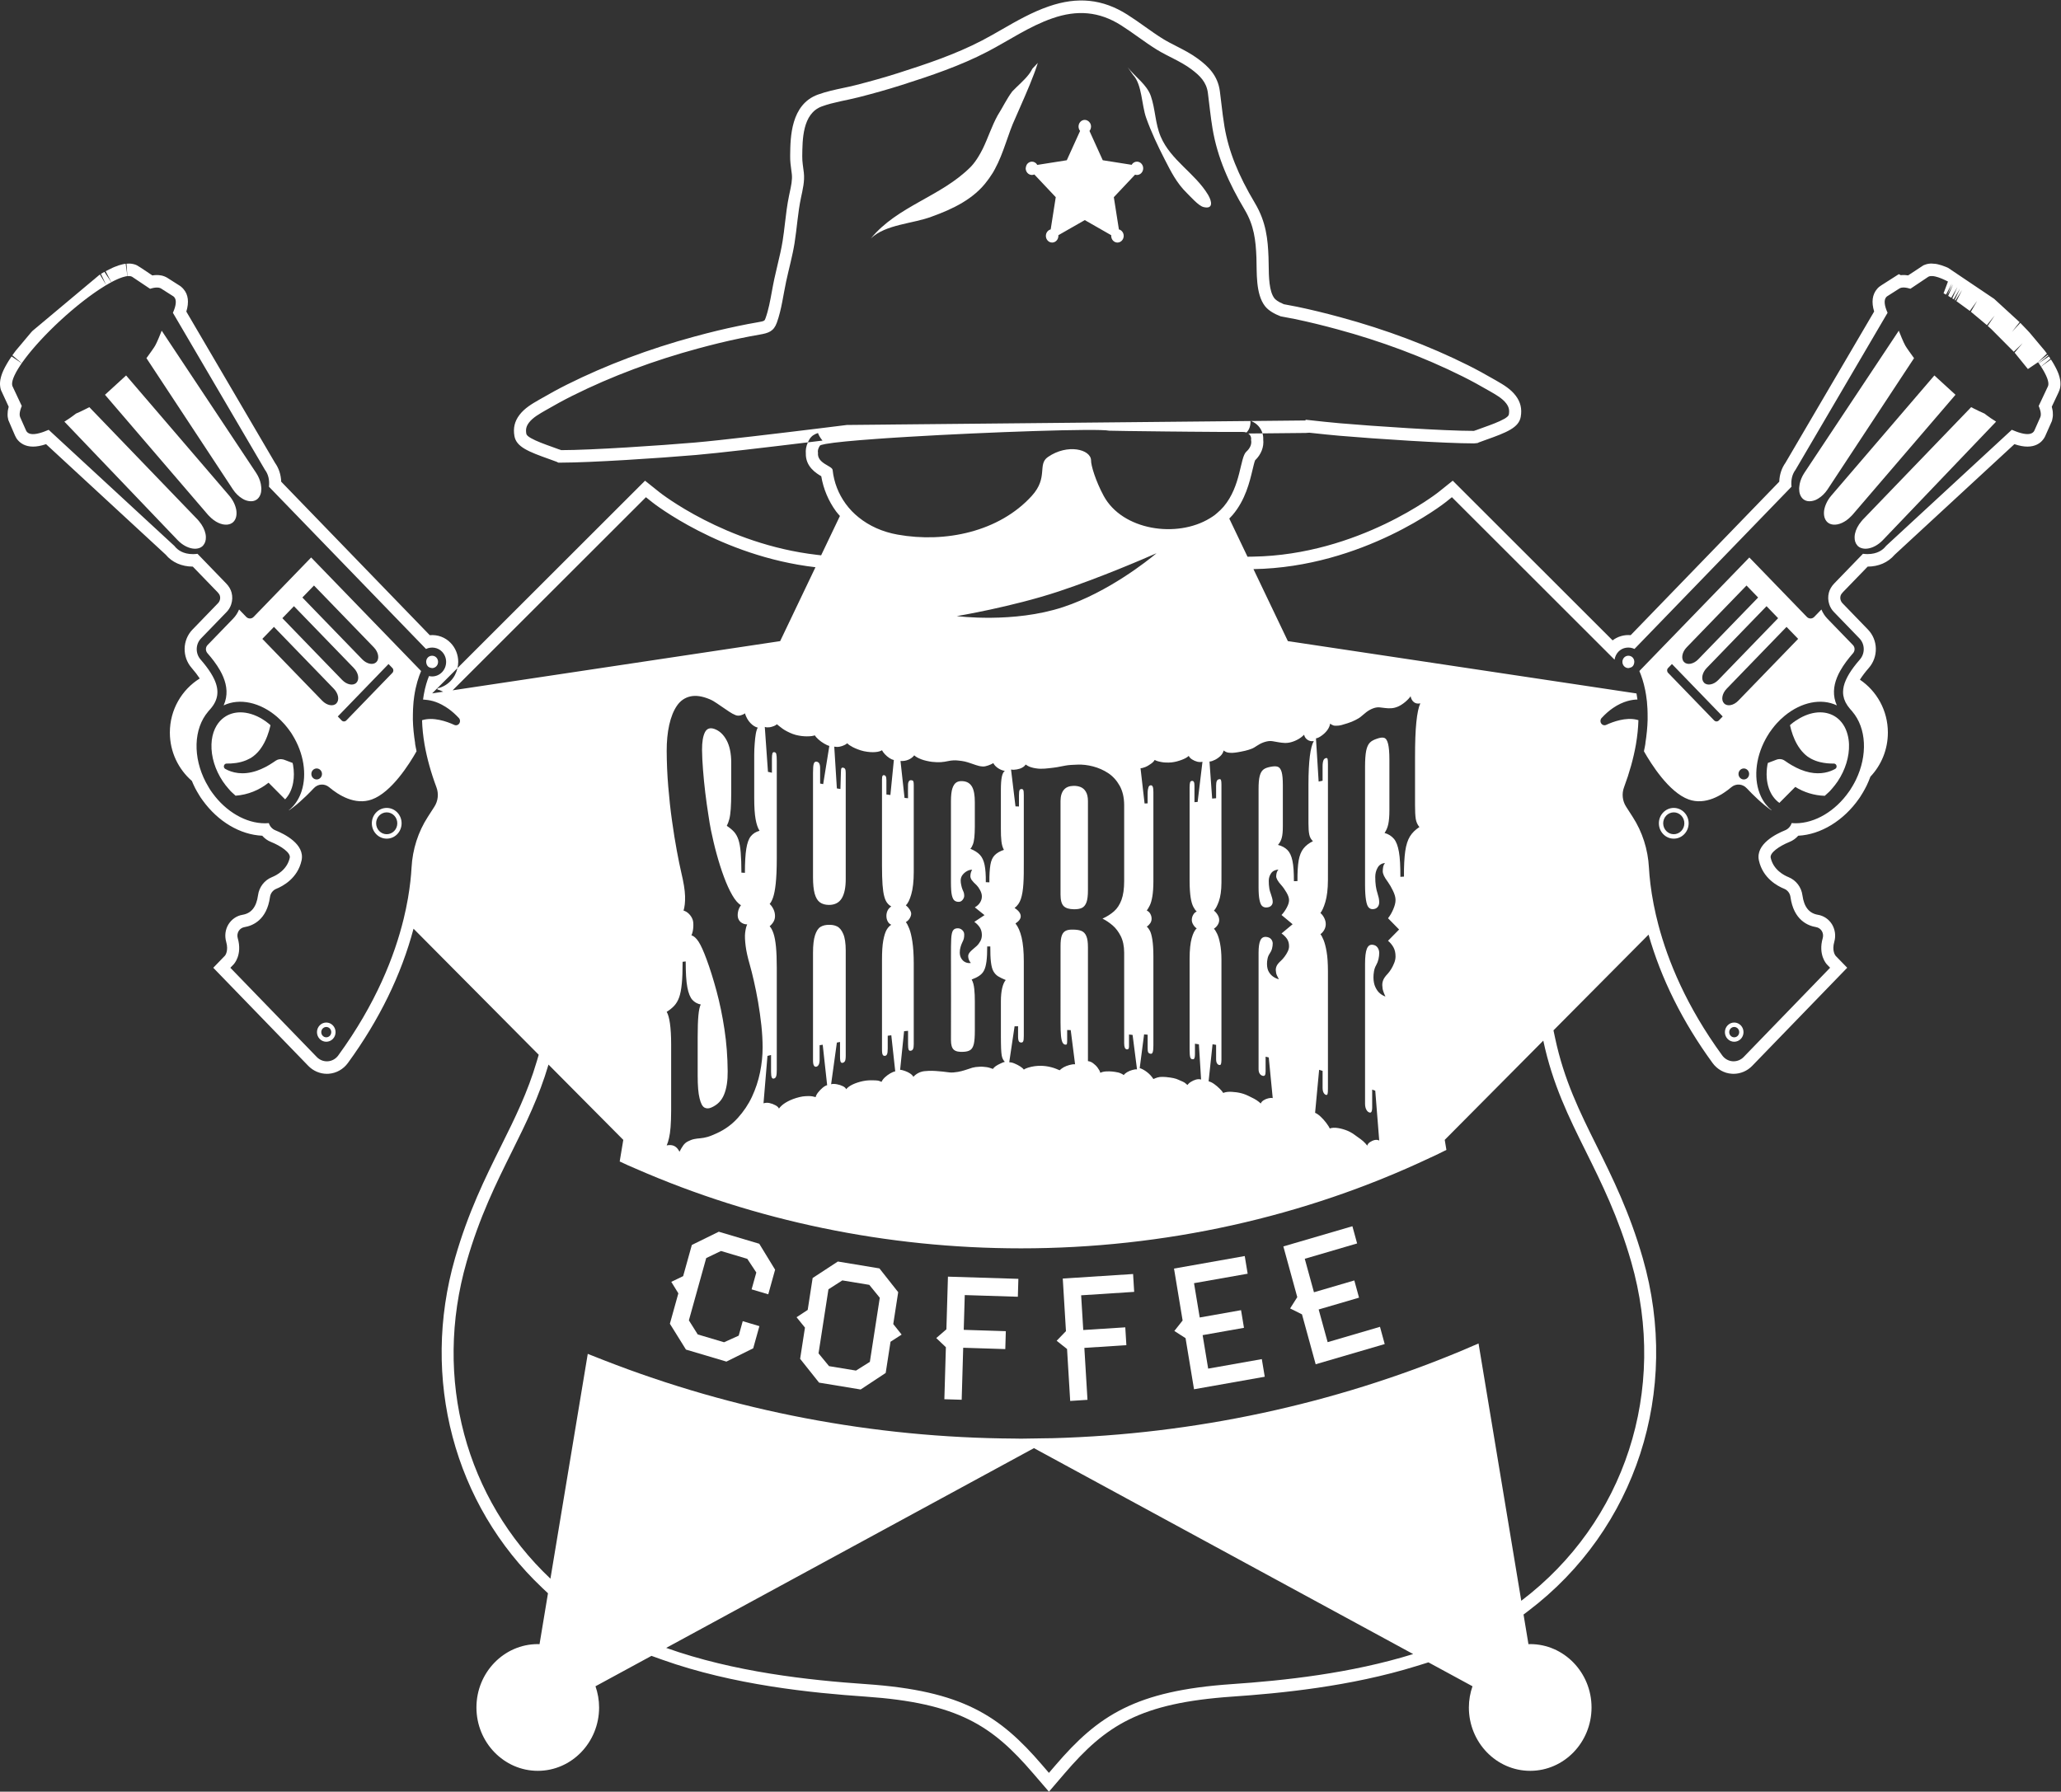 <?xml version="1.0" encoding="UTF-8" standalone="no"?>
<svg
   xmlns:dc="http://purl.org/dc/elements/1.1/"
   xmlns:cc="http://creativecommons.org/ns#"
   xmlns:rdf="http://www.w3.org/1999/02/22-rdf-syntax-ns#"
   xmlns:svg="http://www.w3.org/2000/svg"
   xmlns="http://www.w3.org/2000/svg"
   viewBox="0 0 418.528 363.885"
   height="363.885"
   width="418.528"
   xml:space="preserve"
   id="svg2"
   version="1.1"><rect x="0" y="0" width="418.528" height="363.885" fill="#333333" stroke="none"/><defs
     id="defs6"><clipPath
       id="clipPath18"
       clipPathUnits="userSpaceOnUse"><path
         id="path16"
         d="M 0,0 H 313.896 V 272.914 H 0 Z" /></clipPath><clipPath
       id="clipPath62"
       clipPathUnits="userSpaceOnUse"><path
         id="path60"
         d="M 0,0 H 313.896 V 272.914 H 0 Z" /></clipPath></defs><g
     transform="matrix(1.333,0,0,-1.333,0,363.885)"
     id="g10"><g
       id="g12"><g
         clip-path="url(#clipPath18)"
         id="g14"><g
           transform="translate(165.739,144.127)"
           id="g20"><path
             id="path22"
             style="fill:#ffffff;fill-opacity:1;fill-rule:nonzero;stroke:none"
             d="M 0,0 C 0,2.263 0.007,4.523 0,6.792 0,7.422 -0.116,7.902 -0.333,8.251 -0.548,8.602 -0.822,8.826 -1.171,8.959 -1.504,9.08 -1.85,9.129 -2.218,9.119 -2.835,9.099 -3.316,8.93 -3.657,8.534 -3.992,8.152 -4.177,7.572 -4.177,6.809 v -7.131 -7.136 c 0,-0.826 0.155,-1.418 0.48,-1.742 0.33,-0.324 0.838,-0.466 1.541,-0.48 0.491,-0.007 0.902,0.05 1.219,0.197 0.319,0.149 0.558,0.437 0.716,0.871 0.15,0.415 0.221,1.03 0.221,1.83 z" /></g><g
           transform="translate(44.662,153.76)"
           id="g24"><path
             id="path26"
             style="fill:#ffffff;fill-opacity:1;fill-rule:nonzero;stroke:none"
             d="M 0,0 C 0.145,0.81 0.146,1.708 -0.014,2.656 -0.032,2.764 -0.065,2.872 -0.086,2.978 L -1.069,3.352 -1.4,3.476 C -1.455,3.498 -1.515,3.507 -1.572,3.52 -1.765,3.567 -1.962,3.571 -2.155,3.531 -2.334,3.494 -2.508,3.431 -2.662,3.319 -2.79,3.227 -2.914,3.147 -3.041,3.063 -3.451,2.788 -3.846,2.551 -4.228,2.354 -4.691,2.113 -5.132,1.926 -5.554,1.783 -7.723,1.051 -9.338,1.51 -10.34,2.068 c -0.385,0.216 -0.225,0.824 0.214,0.816 0.843,-0.015 1.946,0.08 2.975,0.508 0.371,0.154 0.733,0.348 1.069,0.599 0.043,0.032 0.083,0.07 0.124,0.103 0.355,0.284 0.666,0.611 0.932,0.968 0.475,0.631 0.821,1.336 1.073,1.993 0.207,0.54 0.349,1.044 0.444,1.444 0.019,0.08 0.037,0.159 0.052,0.229 -0.073,0.066 -0.14,0.138 -0.217,0.201 -0.35,0.287 -0.71,0.542 -1.077,0.763 -1.083,0.647 -2.219,0.997 -3.291,0.997 -0.915,0 -1.768,-0.262 -2.464,-0.758 -0.473,-0.335 -0.861,-0.769 -1.167,-1.279 -0.088,-0.148 -0.171,-0.3 -0.245,-0.46 -0.316,-0.686 -0.499,-1.488 -0.528,-2.375 -0.062,-1.873 0.549,-3.877 1.721,-5.636 0.267,-0.401 0.56,-0.769 0.864,-1.115 0.113,-0.131 0.226,-0.271 0.344,-0.391 0.058,-0.06 0.12,-0.113 0.179,-0.172 0.184,-0.179 0.369,-0.352 0.563,-0.514 1.883,0.139 3.611,0.854 5.023,1.98 l 2.523,-2.539 c 0.306,0.326 0.568,0.702 0.773,1.125 0.21,0.44 0.363,0.924 0.456,1.445" /></g><g
           transform="translate(279.74,163.692)"
           id="g28"><path
             id="path30"
             style="fill:#ffffff;fill-opacity:1;fill-rule:nonzero;stroke:none"
             d="m 0,0 c -0.695,0.495 -1.55,0.757 -2.464,0.757 -0.992,0 -2.036,-0.305 -3.044,-0.863 -0.453,-0.249 -0.897,-0.545 -1.326,-0.896 -0.077,-0.063 -0.142,-0.135 -0.216,-0.201 0.003,-0.016 0.007,-0.034 0.01,-0.051 0.084,-0.382 0.216,-0.886 0.416,-1.44 0.335,-0.927 0.867,-1.98 1.681,-2.79 0.162,-0.16 0.332,-0.317 0.518,-0.456 0.181,-0.137 0.371,-0.251 0.562,-0.357 0.444,-0.24 0.909,-0.409 1.373,-0.524 0.754,-0.186 1.499,-0.237 2.11,-0.226 0.438,0.008 0.597,-0.6 0.213,-0.817 -0.857,-0.477 -2.165,-0.883 -3.887,-0.531 -0.452,0.093 -0.935,0.241 -1.443,0.451 -0.403,0.168 -0.825,0.378 -1.264,0.633 -0.351,0.204 -0.71,0.431 -1.084,0.699 -0.274,0.197 -0.606,0.276 -0.93,0.237 -0.113,-0.013 -0.224,-0.039 -0.331,-0.08 l -0.186,-0.07 -0.494,-0.189 -0.634,-0.24 c -0.022,-0.106 -0.056,-0.213 -0.073,-0.321 -0.221,-1.321 -0.128,-2.539 0.23,-3.562 0.163,-0.461 0.377,-0.884 0.646,-1.255 0.267,-0.366 0.58,-0.688 0.945,-0.947 l 0.002,-10e-4 2.422,2.435 c 1.323,-0.817 2.854,-1.306 4.494,-1.357 0.203,0.17 0.401,0.351 0.596,0.543 0.056,0.056 0.112,0.105 0.169,0.161 0.125,0.13 0.244,0.274 0.364,0.413 0.296,0.341 0.583,0.701 0.846,1.094 1.169,1.759 1.781,3.763 1.719,5.636 C 1.921,-3.571 1.84,-3.063 1.711,-2.59 1.56,-2.032 1.338,-1.528 1.045,-1.09 0.758,-0.661 0.413,-0.291 0,0" /></g></g></g><g
       transform="translate(109.5,85.315)"
       id="g32"><path
         id="path34"
         style="fill:#ffffff;fill-opacity:1;fill-rule:nonzero;stroke:none"
         d="m 0,0 -4.105,-2.017 -1.323,-4.751 -1.808,-0.87 1.077,-1.75 -1.29,-4.632 2.449,-3.938 6.162,-1.83 4.083,2.023 0.942,3.378 -2.539,0.758 -0.613,-2.206 -2.231,-1.007 -4.009,1.191 -1.35,2.147 2.64,9.488 2.252,1.079 4.007,-1.194 1.374,-2.08 L 5,-8.782 7.538,-9.535 8.581,-5.786 6.166,-1.834 Z" /></g><g
       transform="translate(136.831,76.103)"
       id="g36"><path
         id="path38"
         style="fill:#ffffff;fill-opacity:1;fill-rule:nonzero;stroke:none"
         d="m 0,0 -2.86,3.623 -6.333,1.049 -3.84,-2.513 -0.752,-4.86 -1.697,-1.115 1.279,-1.579 -0.736,-4.758 2.885,-3.628 6.335,-1.044 3.815,2.519 0.736,4.755 1.693,1.091 -1.275,1.603 z m -4.316,-10.617 -2.113,-1.327 -4.105,0.676 -1.601,1.946 1.51,9.76 2.115,1.356 4.105,-0.677 1.601,-1.966 z" /></g><g
       transform="translate(144.175,70.445)"
       id="g40"><path
         id="path42"
         style="fill:#ffffff;fill-opacity:1;fill-rule:nonzero;stroke:none"
         d="m 0,0 -1.544,-1.333 1.465,-1.393 -0.231,-7.926 2.639,-0.081 0.231,7.924 6.412,-0.203 0.081,2.729 -6.411,0.202 0.155,5.298 8.089,-0.255 0.079,2.728 -10.729,0.334 z" /></g><g
       transform="translate(172.616,78.87)"
       id="g44"><path
         id="path46"
         style="fill:#ffffff;fill-opacity:1;fill-rule:nonzero;stroke:none"
         d="m 0,0 -10.713,-0.689 0.486,-8.014 -1.418,-1.468 1.584,-1.254 0.479,-7.914 2.634,0.171 -0.477,7.913 6.401,0.414 -0.166,2.717 -6.402,-0.408 -0.322,5.29 8.079,0.522 z" /></g><g
       transform="translate(184.054,64.457)"
       id="g48"><path
         id="path50"
         style="fill:#ffffff;fill-opacity:1;fill-rule:nonzero;stroke:none"
         d="M 0,0 -0.844,5.102 5.454,6.217 5.008,8.905 -1.288,7.79 -2.155,13.018 6.016,14.461 5.571,17.152 -5.204,15.243 -3.892,7.331 -5.155,5.737 -3.445,4.64 -2.156,-3.145 8.619,-1.238 8.173,1.448 Z" /></g><g
       transform="translate(202.255,68.489)"
       id="g52"><path
         id="path54"
         style="fill:#ffffff;fill-opacity:1;fill-rule:nonzero;stroke:none"
         d="M 0,0 -1.368,4.979 4.781,6.78 4.063,9.403 -2.086,7.601 l -1.4,5.102 7.976,2.337 -0.719,2.622 -10.518,-3.078 2.12,-7.725 -1.09,-1.723 1.809,-0.9 2.085,-7.604 10.516,3.077 -0.719,2.628 z" /></g><g
       id="g56"><g
         clip-path="url(#clipPath62)"
         id="g58"><g
           transform="translate(277.474,180.119)"
           id="g64"><path
             id="path66"
             style="fill:#ffffff;fill-opacity:1;fill-rule:nonzero;stroke:none"
             d="m 0,0 -1.093,-1.129 c -0.309,-0.322 -0.812,-0.322 -1.122,0 l -3.603,3.723 -3.92,4.05 -1.241,1.28 -16.751,-17.297 c 0.311,-0.73 0.649,-1.711 0.895,-2.947 0.043,-0.22 0.083,-0.453 0.121,-0.69 0.052,-0.327 0.099,-0.662 0.136,-1.019 0.012,-0.122 0.015,-0.259 0.026,-0.383 0.02,-0.224 0.039,-0.45 0.051,-0.685 0.012,-0.229 0.016,-0.464 0.022,-0.704 0.005,-0.328 0.014,-0.653 0.005,-0.996 -0.027,-1.156 -0.151,-2.363 -0.345,-3.585 l 0.015,-0.002 -0.066,-0.379 c -0.008,-0.047 -0.02,-0.097 -0.028,-0.142 l -0.041,-0.238 -0.006,0.002 c -0.028,-0.153 -0.061,-0.307 -0.091,-0.461 1.101,-1.946 3.817,-6.259 6.81,-7.34 2.569,-0.928 5.097,0.673 6.518,1.875 0.694,0.58 1.703,0.512 2.32,-0.156 0.475,-0.506 1.072,-1.112 1.729,-1.716 0.326,-0.301 0.666,-0.597 1.016,-0.883 0.34,-0.277 0.684,-0.541 1.034,-0.782 l 0.015,0.026 c -0.333,0.273 -0.632,0.575 -0.894,0.914 -0.281,0.36 -0.523,0.753 -0.721,1.177 -1.135,2.421 -0.92,5.743 0.707,8.74 0.148,0.275 0.311,0.547 0.485,0.815 0.03,0.049 0.056,0.097 0.087,0.145 0.043,0.063 0.089,0.121 0.132,0.182 0.108,0.155 0.217,0.308 0.329,0.455 0.206,0.27 0.418,0.53 0.64,0.776 0.395,0.438 0.812,0.835 1.247,1.191 2.502,2.057 5.548,2.714 7.934,1.57 -0.661,1.466 -0.517,2.918 0.027,4.259 0.069,0.173 0.143,0.343 0.225,0.513 0.081,0.166 0.168,0.329 0.26,0.493 0.554,0.994 1.274,1.908 1.96,2.695 0.31,0.357 0.302,0.897 -0.018,1.231 l -3.9,4.029 C 0.519,-0.994 0.213,-0.516 0,0 m -8.316,0.46 1.723,-1.784 -6.317,-6.528 -0.515,-0.533 -2.289,-2.363 c -0.353,-0.364 -0.771,-0.59 -1.162,-0.664 -0.393,-0.073 -0.756,0.005 -1,0.257 -0.489,0.504 -0.313,1.503 0.393,2.233 l 2.391,2.47 6.734,6.956 z m -12.214,-6.23 2.391,2.472 6.729,6.95 0.043,-0.043 1.728,-1.783 -6.319,-6.526 -0.518,-0.535 -2.289,-2.362 c -0.353,-0.365 -0.773,-0.591 -1.163,-0.666 -0.39,-0.074 -0.75,0.008 -0.996,0.258 -0.487,0.506 -0.314,1.503 0.394,2.235 m 4.908,-11.135 c -0.195,-0.202 -0.516,-0.202 -0.713,0 l -1.086,1.121 -1.562,1.613 -4.372,4.518 c -0.196,0.205 -0.196,0.534 0,0.736 l 0.588,0.608 5.993,-6.193 1.561,-1.612 0.177,-0.184 z m 4.376,-8.748 c -0.317,-0.326 -0.831,-0.325 -1.145,0 -0.318,0.326 -0.319,0.856 0,1.186 0.314,0.327 0.83,0.327 1.145,0 0.315,-0.325 0.315,-0.86 0,-1.186 m 1.387,14.649 -0.517,-0.533 -2.287,-2.361 c -0.355,-0.368 -0.773,-0.595 -1.164,-0.67 -0.389,-0.073 -0.754,0.009 -0.996,0.263 -0.49,0.503 -0.317,1.498 0.392,2.231 l 2.389,2.47 6.732,6.953 0.042,-0.044 1.727,-1.781 z" /></g><g
           transform="translate(247.421,172.802)"
           id="g68"><path
             id="path70"
             style="fill:#ffffff;fill-opacity:1;fill-rule:nonzero;stroke:none"
             d="m 0,0 c -0.35,-0.369 -0.35,-0.967 0.004,-1.337 0.173,-0.176 0.401,-0.275 0.647,-0.275 0.054,0 0.103,0.023 0.158,0.033 0.181,0.033 0.354,0.105 0.489,0.243 0.138,0.143 0.206,0.323 0.238,0.507 0.05,0.294 -0.019,0.605 -0.239,0.832 C 0.951,0.36 0.35,0.363 0,0" /></g><g
           transform="translate(263.189,116.757)"
           id="g72"><path
             id="path74"
             style="fill:#ffffff;fill-opacity:1;fill-rule:nonzero;stroke:none"
             d="m 0,0 c -0.554,-0.569 -0.554,-1.5 0,-2.071 0.275,-0.283 0.639,-0.426 1.001,-0.426 0.364,0 0.728,0.143 1.002,0.426 C 2.557,-1.5 2.557,-0.569 2.003,0 1.452,0.571 0.552,0.573 0,0 m 1.541,-1.591 c -0.298,-0.307 -0.78,-0.307 -1.078,0 -0.296,0.307 -0.296,0.807 0,1.115 0.143,0.145 0.334,0.229 0.538,0.229 0.202,0 0.394,-0.084 0.54,-0.229 0.296,-0.308 0.296,-0.808 0,-1.115" /></g><g
           transform="translate(253.38,149.201)"
           id="g76"><path
             id="path78"
             style="fill:#ffffff;fill-opacity:1;fill-rule:nonzero;stroke:none"
             d="m 0,0 c -0.886,-0.913 -0.886,-2.4 0,-3.313 0.442,-0.458 1.02,-0.684 1.601,-0.684 0.582,0 1.162,0.226 1.603,0.684 C 4.092,-2.397 4.092,-0.913 3.207,0 2.322,0.913 0.882,0.914 0,0 m 2.742,-2.834 c -0.627,-0.648 -1.65,-0.649 -2.277,-10e-4 -0.631,0.649 -0.631,1.706 0,2.356 0.313,0.324 0.724,0.487 1.14,0.487 0.412,0 0.825,-0.163 1.14,-0.487 0.627,-0.648 0.627,-1.705 -0.003,-2.355" /></g><g
           transform="translate(297.61,212.493)"
           id="g80"><path
             id="path82"
             style="fill:#ffffff;fill-opacity:1;fill-rule:nonzero;stroke:none"
             d="M 0,0 0.139,0.163 0.292,0.341 -1.043,1.561 -2.924,3.284 -2.961,3.242 -3.208,2.954 -3.395,2.738 -4.089,1.928 -18.633,-15.027 c -0.31,-0.361 -0.555,-0.747 -0.737,-1.135 -0.176,-0.376 -0.294,-0.753 -0.349,-1.11 -0.05,-0.357 -0.037,-0.692 0.037,-0.994 0.079,-0.316 0.226,-0.593 0.455,-0.802 0.241,-0.222 0.545,-0.337 0.883,-0.373 0.841,-0.089 1.889,0.382 2.747,1.288 0.058,0.061 0.12,0.114 0.176,0.178 l 14.703,17.138 z" /></g><g
           transform="translate(302.716,209.669)"
           id="g84"><path
             id="path86"
             style="fill:#ffffff;fill-opacity:1;fill-rule:nonzero;stroke:none"
             d="M 0,0 C -0.036,0.026 -0.076,0.056 -0.111,0.084 -0.204,0.152 -0.299,0.226 -0.391,0.297 -0.756,0.438 -1.545,0.828 -2.029,1.072 -2.263,1.191 -2.43,1.277 -2.43,1.277 L -3.029,0.654 -18.941,-15.867 c -0.077,-0.078 -0.136,-0.162 -0.206,-0.244 -0.516,-0.607 -0.855,-1.284 -0.983,-1.914 -0.034,-0.168 -0.049,-0.331 -0.054,-0.491 -0.014,-0.502 0.12,-0.948 0.418,-1.277 0.011,-0.014 0.017,-0.032 0.031,-0.045 0.006,-0.005 0.012,-0.008 0.016,-0.013 0.093,-0.092 0.196,-0.167 0.305,-0.23 0.104,-0.059 0.218,-0.099 0.335,-0.134 0.125,-0.038 0.258,-0.058 0.396,-0.069 0.178,-0.013 0.361,-0.005 0.552,0.026 0.734,0.118 1.543,0.546 2.228,1.256 l 0.661,0.691 0.412,0.43 0.121,0.125 11.786,12.334 4.294,4.493 C 1.108,-0.768 0.836,-0.591 0.561,-0.402 0.375,-0.273 0.187,-0.141 0,0" /></g><g
           transform="translate(274.121,198.024)"
           id="g88"><path
             id="path90"
             style="fill:#ffffff;fill-opacity:1;fill-rule:nonzero;stroke:none"
             d="m 0,0 c 0.059,-0.335 0.181,-0.63 0.368,-0.865 0.088,-0.113 0.189,-0.213 0.305,-0.294 0.334,-0.236 0.744,-0.297 1.18,-0.23 0.202,0.032 0.408,0.083 0.617,0.173 0.135,0.057 0.271,0.135 0.405,0.217 0.516,0.312 1.017,0.782 1.421,1.396 l 12.719,19.307 0.452,0.687 c 0,0 -0.061,0.082 -0.155,0.21 -0.296,0.406 -0.943,1.299 -1.166,1.681 -0.299,0.51 -0.849,1.897 -0.976,2.221 -0.016,0.043 -0.028,0.071 -0.028,0.071 L 15.137,24.567 14.9,24.208 14.84,24.117 7.882,13.641 0.741,2.888 C 0.387,2.35 0.16,1.778 0.045,1.234 0.016,1.083 -0.004,0.94 -0.016,0.795 -0.018,0.783 -0.02,0.772 -0.021,0.759 -0.027,0.672 -0.038,0.586 -0.039,0.503 -0.039,0.397 -0.027,0.295 -0.016,0.194 -0.011,0.129 -0.011,0.06 0,0" /></g><g
           transform="translate(176.832,252.144)"
           id="g92"><path
             id="path94"
             style="fill:#ffffff;fill-opacity:1;fill-rule:nonzero;stroke:none"
             d="m 0,0 c -0.868,2.03 -0.804,4.168 -1.516,6.218 -0.606,1.748 -2.424,2.93 -3.5,4.345 L -4.209,9.406 C -2.85,7.979 -2.92,4.827 -2.219,2.867 -1.444,0.704 -0.492,-1.319 0.585,-3.422 1.545,-5.295 2.424,-7.061 3.957,-8.556 4.53,-9.117 5.744,-10.51 6.49,-10.701 8.013,-11.093 7.821,-9.869 7.204,-8.84 5.231,-5.555 1.544,-3.604 0,0" /></g><g
           transform="translate(157.721,262.261)"
           id="g96"><path
             id="path98"
             style="fill:#ffffff;fill-opacity:1;fill-rule:nonzero;stroke:none"
             d="M 0,0 C 0.065,0.181 0.123,0.359 0.183,0.535 0.25,0.738 0.321,0.941 0.381,1.136 l -0.55,-0.582 -0.27,-0.288 c -0.045,-0.093 -0.1,-0.184 -0.155,-0.275 -0.107,-0.193 -0.23,-0.382 -0.368,-0.565 -0.713,-0.945 -1.756,-1.793 -2.551,-2.636 -0.819,-1.085 -1.425,-2.382 -2.241,-3.678 -0.889,-1.626 -1.453,-3.412 -2.25,-5.055 -0.105,-0.217 -0.223,-0.427 -0.338,-0.639 -0.103,-0.189 -0.213,-0.376 -0.326,-0.561 -0.331,-0.541 -0.699,-1.058 -1.145,-1.532 -4.517,-4.57 -11.15,-5.947 -15.245,-10.939 2.258,2.178 6.416,2.232 9.311,3.345 3.104,1.115 6.41,2.662 8.454,5.48 0.206,0.259 0.383,0.531 0.564,0.802 0.1,0.15 0.202,0.299 0.295,0.452 0.098,0.165 0.187,0.332 0.278,0.5 1.359,2.487 1.97,5.32 3.109,7.752 0.959,2.22 2.043,4.577 2.85,6.748 C -0.13,-0.356 -0.062,-0.176 0,0" /></g><g
           transform="translate(173.205,248.353)"
           id="g100"><path
             id="path102"
             style="fill:#ffffff;fill-opacity:1;fill-rule:nonzero;stroke:none"
             d="m 0,0 c -0.34,0 -0.643,-0.189 -0.81,-0.481 l -4.399,0.695 -1.294,2.851 -0.408,0.9 -0.324,0.713 c 0.151,0.181 0.239,0.42 0.239,0.671 0,0.396 -0.218,0.729 -0.527,0.898 -0.13,0.069 -0.271,0.117 -0.424,0.117 -0.526,0 -0.952,-0.454 -0.952,-1.015 0,-0.251 0.086,-0.488 0.236,-0.669 l -2.026,-4.466 -1.238,-0.197 -1.369,-0.215 -1.369,-0.217 -0.516,-0.082 C -15.348,-0.198 -15.655,0 -15.998,0 c -0.255,0 -0.484,-0.11 -0.656,-0.284 -0.142,-0.145 -0.227,-0.338 -0.265,-0.553 -0.01,-0.06 -0.033,-0.113 -0.033,-0.177 0,-0.56 0.429,-1.016 0.954,-1.016 0.125,0 0.248,0.027 0.364,0.077 l 1.54,-1.634 0.432,-0.456 0.422,-0.449 0.869,-0.921 -0.772,-4.911 c -0.419,-0.106 -0.733,-0.508 -0.733,-0.988 0,-0.559 0.427,-1.015 0.952,-1.015 0.525,0 0.953,0.456 0.953,1.015 0,0.035 -0.002,0.069 -0.005,0.103 l 1.939,1.11 1.157,0.66 0.933,0.534 0.39,-0.224 3.637,-2.08 c -0.003,-0.034 -0.004,-0.068 -0.004,-0.103 0,-0.559 0.427,-1.015 0.952,-1.015 0.524,0 0.952,0.456 0.952,1.015 0,0.48 -0.313,0.882 -0.732,0.988 l -0.773,4.911 3.235,3.431 C -0.197,-2.013 -0.099,-2.03 0,-2.03 c 0.525,0 0.951,0.456 0.951,1.016 C 0.951,-0.455 0.525,0 0,0" /></g><g
           transform="translate(37.515,178.99)"
           id="g104"><path
             id="path106"
             style="fill:#ffffff;fill-opacity:1;fill-rule:nonzero;stroke:none"
             d="M 0,0 -1.093,1.129 C -1.305,0.616 -1.611,0.136 -1.999,-0.264 l -3.9,-4.03 c -0.321,-0.332 -0.327,-0.873 -0.017,-1.231 0.669,-0.766 1.37,-1.652 1.916,-2.616 0.096,-0.167 0.187,-0.336 0.271,-0.508 0.084,-0.17 0.16,-0.343 0.232,-0.516 0.562,-1.357 0.724,-2.83 0.052,-4.319 2.44,1.17 5.572,0.453 8.104,-1.714 0.42,-0.362 0.825,-0.761 1.206,-1.198 0.014,-0.016 0.027,-0.032 0.04,-0.049 0.205,-0.237 0.403,-0.486 0.594,-0.746 0.107,-0.146 0.216,-0.287 0.318,-0.441 0.006,-0.008 0.014,-0.016 0.02,-0.026 0.07,-0.105 0.129,-0.212 0.194,-0.317 1.762,-2.833 2.212,-6.047 1.405,-8.554 -0.15,-0.466 -0.344,-0.907 -0.581,-1.319 -0.229,-0.396 -0.499,-0.761 -0.808,-1.09 -0.17,-0.182 -0.353,-0.353 -0.546,-0.51 l 0.015,-0.026 c 0.207,0.144 0.413,0.293 0.617,0.451 0.355,0.273 0.701,0.561 1.038,0.858 0.345,0.303 0.674,0.611 0.986,0.914 0.421,0.41 0.81,0.809 1.138,1.158 0.617,0.667 1.626,0.735 2.32,0.155 1.421,-1.201 3.948,-2.802 6.517,-1.875 2.994,1.082 5.71,5.395 6.811,7.341 -0.03,0.153 -0.063,0.307 -0.091,0.46 l -0.006,-0.002 -0.041,0.239 c -0.008,0.045 -0.02,0.095 -0.028,0.141 l -0.066,0.379 0.017,0.002 c -0.196,1.223 -0.32,2.429 -0.347,3.586 -0.008,0.283 0.001,0.551 0.005,0.824 0.005,0.48 0.024,0.941 0.058,1.385 0.016,0.187 0.022,0.382 0.043,0.561 0.028,0.29 0.064,0.57 0.105,0.84 0.243,1.649 0.663,2.918 1.045,3.81 L 9.886,9.054 8.645,7.773 4.725,3.723 1.122,0 C 0.812,-0.321 0.309,-0.321 0,0 m 11.298,-24.523 c -0.314,-0.325 -0.829,-0.327 -1.145,0 -0.314,0.326 -0.314,0.86 0,1.186 0.315,0.326 0.831,0.326 1.145,0 0.319,-0.33 0.318,-0.86 0,-1.186 m 10.964,16.736 c 0.196,-0.203 0.196,-0.532 0,-0.737 l -4.566,-4.718 -1.562,-1.613 -0.891,-0.92 c -0.198,-0.203 -0.519,-0.203 -0.714,0 l -0.573,0.593 -0.013,0.013 1.544,1.594 6.187,6.396 z m -11.988,12.525 0.044,0.043 6.728,-6.95 2.391,-2.472 c 0.708,-0.731 0.881,-1.728 0.394,-2.235 -0.246,-0.25 -0.606,-0.332 -0.996,-0.257 -0.39,0.074 -0.81,0.3 -1.163,0.665 l -2.289,2.364 -0.518,0.534 -6.318,6.526 z m -3.051,-3.149 0.042,0.044 6.734,-6.956 2.391,-2.47 c 0.706,-0.729 0.882,-1.729 0.393,-2.232 -0.244,-0.253 -0.607,-0.33 -1,-0.257 -0.392,0.073 -0.809,0.299 -1.162,0.663 l -2.289,2.364 -0.516,0.532 -6.316,6.529 z m -3.049,-3.155 0.043,0.045 6.732,-6.954 2.389,-2.47 c 0.709,-0.733 0.881,-1.727 0.393,-2.23 -0.242,-0.255 -0.608,-0.336 -0.997,-0.263 -0.392,0.074 -0.809,0.302 -1.165,0.67 l -2.286,2.36 -0.517,0.533 -6.318,6.529 z" /></g><g
           transform="translate(65.179,171.463)"
           id="g108"><path
             id="path110"
             style="fill:#ffffff;fill-opacity:1;fill-rule:nonzero;stroke:none"
             d="m 0,0 c 0,-0.001 0.002,-0.001 0.003,-0.004 0.135,-0.132 0.304,-0.204 0.484,-0.236 0.054,-0.01 0.103,-0.033 0.157,-0.033 0.246,0 0.475,0.099 0.65,0.277 0.351,0.368 0.352,0.966 0,1.337 -0.348,0.358 -0.948,0.358 -1.297,0 C -0.222,1.115 -0.291,0.804 -0.24,0.51 -0.21,0.336 -0.144,0.169 -0.021,0.031 -0.012,0.022 -0.009,0.009 0,0" /></g><g
           transform="translate(48.703,116.757)"
           id="g112"><path
             id="path114"
             style="fill:#ffffff;fill-opacity:1;fill-rule:nonzero;stroke:none"
             d="m 0,0 c -0.553,-0.569 -0.553,-1.5 0,-2.071 0.275,-0.283 0.638,-0.426 1.002,-0.426 0.362,0 0.726,0.143 1.001,0.426 C 2.557,-1.5 2.557,-0.569 2.003,0 1.45,0.573 0.552,0.571 0,0 m 1.54,-1.591 c -0.298,-0.307 -0.781,-0.307 -1.078,0 -0.296,0.307 -0.296,0.807 0,1.115 0.146,0.145 0.338,0.229 0.54,0.229 0.204,0 0.394,-0.084 0.538,-0.229 0.295,-0.308 0.295,-0.808 0,-1.115" /></g><g
           transform="translate(57.309,149.201)"
           id="g116"><path
             id="path118"
             style="fill:#ffffff;fill-opacity:1;fill-rule:nonzero;stroke:none"
             d="m 0,0 c -0.885,-0.913 -0.885,-2.397 0.002,-3.313 0.442,-0.458 1.022,-0.684 1.603,-0.684 0.582,0 1.16,0.226 1.602,0.684 0.886,0.913 0.886,2.4 0,3.313 C 2.324,0.914 0.885,0.913 0,0 m 2.742,-2.835 c -0.627,-0.648 -1.65,-0.647 -2.278,10e-4 -0.629,0.65 -0.629,1.707 -0.002,2.355 0.315,0.324 0.727,0.487 1.14,0.487 0.415,0 0.827,-0.163 1.14,-0.487 0.63,-0.65 0.63,-1.707 0,-2.356" /></g><g
           transform="translate(16.286,212.493)"
           id="g120"><path
             id="path122"
             style="fill:#ffffff;fill-opacity:1;fill-rule:nonzero;stroke:none"
             d="m 0,0 0.718,-0.837 14.703,-17.138 c 0.056,-0.064 0.118,-0.117 0.176,-0.178 0.858,-0.906 1.906,-1.377 2.748,-1.288 0.337,0.036 0.641,0.151 0.884,0.373 0.227,0.209 0.375,0.486 0.455,0.802 0.072,0.3 0.085,0.637 0.035,0.994 -0.055,0.357 -0.173,0.734 -0.349,1.11 -0.182,0.388 -0.427,0.774 -0.736,1.135 L 4.089,1.928 3.395,2.738 3.208,2.954 2.961,3.242 2.924,3.284 1.042,1.561 -0.292,0.341 -0.139,0.163 Z" /></g><g
           transform="translate(25.888,191.913)"
           id="g124"><path
             id="path126"
             style="fill:#ffffff;fill-opacity:1;fill-rule:nonzero;stroke:none"
             d="m 0,0 0.121,-0.126 0.411,-0.429 0.662,-0.692 c 0.686,-0.709 1.495,-1.137 2.228,-1.255 0.191,-0.032 0.374,-0.039 0.552,-0.026 0.138,0.011 0.272,0.031 0.396,0.068 0.118,0.036 0.231,0.076 0.335,0.135 0.109,0.063 0.212,0.137 0.302,0.23 0.006,0.005 0.014,0.008 0.019,0.013 0.014,0.012 0.021,0.031 0.031,0.045 0.298,0.329 0.432,0.775 0.418,1.276 C 5.47,-0.6 5.456,-0.437 5.421,-0.27 5.294,0.36 4.954,1.038 4.439,1.645 4.369,1.727 4.309,1.81 4.233,1.889 l -15.912,16.521 -0.599,0.623 c 0,0 -0.168,-0.087 -0.402,-0.206 -0.483,-0.243 -1.273,-0.634 -1.637,-0.775 -0.093,-0.07 -0.188,-0.145 -0.281,-0.212 -0.035,-0.028 -0.074,-0.059 -0.11,-0.084 -0.188,-0.142 -0.376,-0.275 -0.561,-0.402 -0.275,-0.189 -0.548,-0.366 -0.811,-0.528 l 4.407,-4.612 z" /></g><g
           transform="translate(35.479,198.421)"
           id="g128"><path
             id="path130"
             style="fill:#ffffff;fill-opacity:1;fill-rule:nonzero;stroke:none"
             d="m 0,0 c 0.404,-0.614 0.905,-1.084 1.421,-1.396 0.134,-0.082 0.27,-0.16 0.406,-0.218 0.208,-0.089 0.414,-0.14 0.617,-0.172 0.434,-0.067 0.846,-0.006 1.18,0.23 0.116,0.081 0.216,0.181 0.304,0.294 0.186,0.235 0.309,0.53 0.368,0.865 0.011,0.06 0.011,0.129 0.016,0.194 C 4.324,-0.102 4.335,0 4.335,0.106 4.334,0.189 4.323,0.275 4.316,0.362 4.315,0.375 4.314,0.386 4.312,0.398 4.3,0.543 4.282,0.686 4.251,0.837 4.136,1.381 3.908,1.953 3.555,2.491 l -7.196,10.836 -6.903,10.393 -0.06,0.091 -0.238,0.359 -0.004,0.007 c 0,0 -0.012,-0.028 -0.028,-0.071 -0.127,-0.324 -0.677,-1.711 -0.976,-2.221 -0.223,-0.382 -0.869,-1.274 -1.166,-1.682 -0.094,-0.126 -0.155,-0.209 -0.155,-0.209 l 0.452,-0.687 z" /></g><g
           transform="translate(310.811,217.311)"
           id="g132"><path
             id="path134"
             style="fill:#ffffff;fill-opacity:1;fill-rule:nonzero;stroke:none"
             d="M 0,0 C 0.038,-0.062 0.079,-0.122 0.117,-0.183 L 1.554,1.023 1.322,1.365 -0.226,0.328 C -0.184,0.267 -0.139,0.205 -0.098,0.145 -0.065,0.095 -0.035,0.047 0,0" /></g><g
           transform="translate(312.037,218.814)"
           id="g136"><path
             id="path138"
             style="fill:#ffffff;fill-opacity:1;fill-rule:nonzero;stroke:none"
             d="m 0,0 -0.078,0.113 -1.482,-1.13 c 0.039,-0.055 0.072,-0.107 0.109,-0.158 z" /></g><g
           transform="translate(17.285,230.156)"
           id="g140"><path
             id="path142"
             style="fill:#ffffff;fill-opacity:1;fill-rule:nonzero;stroke:none"
             d="M 0,0 C 0.062,0.031 0.126,0.064 0.187,0.094 0.23,0.115 0.274,0.135 0.316,0.154 0.378,0.184 0.443,0.215 0.501,0.241 0.538,0.26 0.575,0.274 0.61,0.289 0.676,0.321 0.74,0.349 0.806,0.374 0.827,0.383 0.85,0.392 0.871,0.401 1.205,0.537 1.514,0.636 1.781,0.697 1.802,0.703 1.822,0.708 1.839,0.711 1.893,0.723 1.941,0.73 1.99,0.737 2.013,0.743 2.039,0.746 2.059,0.75 2.082,0.752 2.104,0.756 2.126,0.757 L 1.855,2.641 1.67,2.612 C 1.61,2.603 1.564,2.596 1.578,2.596 L 1.381,2.556 C 1.015,2.471 0.618,2.344 0.174,2.161 0.062,2.119 -0.05,2.071 -0.098,2.046 l -1.094,-0.537 0.863,-1.681 c 0.062,0.034 0.129,0.069 0.187,0.1 C -0.093,-0.047 -0.047,-0.024 0,0" /></g><g
           transform="translate(3.551,217.979)"
           id="g144"><path
             id="path146"
             style="fill:#ffffff;fill-opacity:1;fill-rule:nonzero;stroke:none"
             d="M 0,0 C 0.039,0.054 0.079,0.109 0.122,0.164 0.165,0.227 0.213,0.29 0.258,0.35 0.304,0.408 0.346,0.466 0.389,0.524 0.437,0.586 0.487,0.648 0.535,0.711 0.58,0.77 0.627,0.83 0.677,0.892 0.724,0.954 0.773,1.017 0.822,1.078 0.875,1.141 0.924,1.203 0.975,1.266 1.027,1.331 1.078,1.393 1.134,1.458 1.185,1.522 1.238,1.585 1.293,1.649 1.346,1.712 1.397,1.778 1.453,1.84 1.511,1.905 1.567,1.971 1.623,2.038 1.678,2.102 1.734,2.168 1.791,2.231 1.849,2.299 1.909,2.367 1.969,2.435 2.025,2.501 2.085,2.564 2.141,2.63 2.203,2.698 2.266,2.766 2.33,2.838 2.389,2.9 2.445,2.969 2.506,3.031 c 0.062,0.071 0.129,0.143 0.197,0.214 0.06,0.064 0.119,0.13 0.18,0.193 0.069,0.075 0.138,0.146 0.206,0.218 0.06,0.065 0.123,0.13 0.184,0.195 0.072,0.075 0.146,0.148 0.218,0.222 0.062,0.066 0.124,0.128 0.187,0.194 0.074,0.076 0.151,0.152 0.23,0.23 0.06,0.062 0.12,0.124 0.185,0.186 0.08,0.081 0.163,0.162 0.244,0.242 0.061,0.06 0.12,0.119 0.184,0.179 0.085,0.084 0.174,0.17 0.258,0.254 0.06,0.057 0.118,0.113 0.178,0.168 0.095,0.091 0.195,0.186 0.292,0.278 0.053,0.049 0.105,0.098 0.156,0.144 0.151,0.144 0.306,0.284 0.458,0.424 0.155,0.142 0.311,0.282 0.466,0.421 0.049,0.044 0.1,0.091 0.15,0.136 0.106,0.091 0.209,0.182 0.312,0.272 0.061,0.052 0.118,0.105 0.18,0.155 0.092,0.082 0.185,0.162 0.276,0.243 0.067,0.054 0.132,0.11 0.199,0.165 0.084,0.075 0.173,0.148 0.258,0.219 0.069,0.058 0.135,0.114 0.204,0.172 0.084,0.067 0.165,0.135 0.248,0.203 0.069,0.058 0.138,0.113 0.207,0.169 0.081,0.067 0.161,0.131 0.241,0.196 0.07,0.054 0.137,0.108 0.208,0.162 0.078,0.064 0.156,0.124 0.236,0.187 0.068,0.055 0.139,0.107 0.207,0.162 0.078,0.058 0.155,0.118 0.231,0.176 0.067,0.053 0.138,0.105 0.208,0.158 0.074,0.055 0.15,0.111 0.224,0.168 0.066,0.05 0.135,0.101 0.204,0.151 0.074,0.053 0.145,0.105 0.219,0.16 0.069,0.047 0.137,0.097 0.206,0.147 0.067,0.049 0.141,0.1 0.211,0.149 0.067,0.048 0.132,0.096 0.201,0.142 0.072,0.048 0.139,0.095 0.208,0.141 0.041,0.029 0.083,0.056 0.124,0.085 0.026,0.018 0.051,0.034 0.076,0.051 0.068,0.046 0.132,0.089 0.2,0.134 0.067,0.044 0.133,0.088 0.199,0.13 0.03,0.018 0.058,0.037 0.086,0.055 0.034,0.022 0.069,0.044 0.103,0.065 0.067,0.044 0.132,0.087 0.197,0.128 0.062,0.038 0.121,0.074 0.183,0.112 0.064,0.041 0.131,0.08 0.195,0.122 0.059,0.033 0.115,0.068 0.173,0.1 0.064,0.04 0.129,0.076 0.193,0.114 0.054,0.033 0.11,0.063 0.163,0.093 0.064,0.034 0.13,0.072 0.194,0.108 0.05,0.027 0.101,0.054 0.151,0.082 l -1.052,1.578 -0.528,-0.302 0.801,-1.719 -0.961,1.625 L 1.389,4.579 C 1.304,4.49 1.22,4.399 1.203,4.377 L -1.177,1.543 C -1.258,1.44 -1.308,1.363 -1.31,1.362 -1.372,1.281 -1.431,1.201 -1.466,1.152 L -1.669,0.868 -0.24,-0.34 c 0.036,0.052 0.07,0.104 0.108,0.158 C -0.087,-0.122 -0.044,-0.06 0,0" /></g><g
           transform="translate(313.894,214.575)"
           id="g148"><path
             id="path150"
             style="fill:#ffffff;fill-opacity:1;fill-rule:nonzero;stroke:none"
             d="M 0,0 -0.019,0.299 C -0.026,0.378 -0.035,0.45 -0.046,0.503 l -0.102,0.464 c -0.025,0.095 -0.053,0.193 -0.116,0.38 l -0.11,0.296 C -0.481,1.909 -0.613,2.188 -0.749,2.441 L -0.997,2.9 C -1.047,2.985 -1.102,3.08 -1.2,3.242 L -1.31,3.416 C -1.35,3.483 -1.395,3.552 -1.453,3.638 L -2.966,2.552 C -2.934,2.506 -2.904,2.461 -2.877,2.416 -2.837,2.354 -2.8,2.295 -2.763,2.237 -2.741,2.193 -2.716,2.154 -2.691,2.111 -2.653,2.053 -2.616,1.988 -2.584,1.931 -2.561,1.895 -2.544,1.863 -2.524,1.827 -2.489,1.764 -2.453,1.7 -2.419,1.637 -2.41,1.618 -2.4,1.597 -2.39,1.576 -2.258,1.327 -2.147,1.095 -2.062,0.876 -2.061,0.868 -2.055,0.861 -2.054,0.854 -2.032,0.795 -2.011,0.74 -1.991,0.684 -1.985,0.661 -1.977,0.638 -1.971,0.618 -1.953,0.567 -1.939,0.519 -1.926,0.47 -1.918,0.445 -1.911,0.421 -1.906,0.395 -1.896,0.352 -1.888,0.308 -1.88,0.265 -1.873,0.24 -1.866,0.213 -1.863,0.189 -1.855,0.148 -1.852,0.111 -1.85,0.073 -1.846,0.047 -1.843,0.024 -1.843,0 c 0.002,-0.036 0.002,-0.07 0,-0.103 0,-0.025 0,-0.046 -0.002,-0.07 -0.001,-0.031 -0.006,-0.063 -0.012,-0.092 -0.003,-0.021 -0.006,-0.041 -0.011,-0.061 -0.007,-0.028 -0.016,-0.056 -0.026,-0.08 -0.004,-0.014 -0.008,-0.026 -0.014,-0.04 L -1.921,-0.48 c -0.002,-0.008 -0.005,-0.012 -0.008,-0.015 l -1.389,-2.952 c 0.019,-0.049 0.038,-0.098 0.059,-0.146 0.004,-0.011 0.009,-0.022 0.014,-0.032 0.025,-0.069 0.048,-0.134 0.071,-0.199 0.01,-0.026 0.02,-0.054 0.026,-0.08 0.021,-0.058 0.036,-0.114 0.051,-0.172 0.009,-0.029 0.018,-0.061 0.026,-0.089 0.012,-0.052 0.023,-0.102 0.033,-0.153 0.006,-0.03 0.012,-0.061 0.016,-0.088 0.008,-0.049 0.012,-0.093 0.016,-0.14 0.003,-0.028 0.007,-0.057 0.009,-0.083 v -0.123 c 0,-0.027 0,-0.056 -0.003,-0.079 C -3.003,-4.87 -3.009,-4.905 -3.013,-4.942 -3.018,-4.965 -3.022,-4.991 -3.029,-5.014 -3.036,-5.047 -3.046,-5.078 -3.06,-5.109 -3.062,-5.122 -3.065,-5.141 -3.071,-5.154 L -3.94,-7.112 -3.96,-7.155 c -0.012,-0.041 -0.033,-0.08 -0.056,-0.114 -0.023,-0.043 -0.049,-0.083 -0.083,-0.118 -0.379,-0.445 -1.186,-0.447 -2.309,-0.076 0,0 -0.386,0.121 -1.007,0.386 l -15.577,-14.387 -2.031,-1.876 -1.554,-1.435 c -0.018,-0.022 -0.035,-0.043 -0.051,-0.064 -0.431,-0.538 -1.266,-1.178 -2.778,-1.178 -0.221,0 -0.45,0.021 -0.683,0.048 l -4.377,-4.523 c -0.407,-0.42 -0.689,-0.903 -0.815,-1.395 -0.154,-0.595 -0.133,-1.211 0.059,-1.783 0.142,-0.436 0.381,-0.835 0.697,-1.157 l 3.898,-4.03 c 0.851,-0.878 0.879,-2.295 0.066,-3.223 -0.681,-0.779 -1.218,-1.495 -1.626,-2.164 -0.098,-0.163 -0.187,-0.32 -0.27,-0.477 -0.09,-0.167 -0.168,-0.331 -0.239,-0.492 -0.278,-0.633 -0.419,-1.224 -0.425,-1.786 -10e-4,-0.011 0.001,-0.018 0.001,-0.029 0,-0.177 0.01,-0.351 0.037,-0.522 0.009,-0.067 0.032,-0.131 0.046,-0.197 0.026,-0.112 0.045,-0.228 0.082,-0.338 0.023,-0.07 0.059,-0.141 0.087,-0.211 0.041,-0.103 0.077,-0.209 0.129,-0.311 0.005,-0.01 0.013,-0.02 0.017,-0.029 0.172,-0.333 0.397,-0.66 0.678,-0.984 l 0.003,-0.002 0.248,-0.281 c 0.006,-0.005 0.009,-0.011 0.014,-0.014 l 0.069,-0.077 -0.006,-0.005 c 2.177,-2.545 2.349,-6.696 0.551,-10.413 -0.151,-0.311 -0.32,-0.618 -0.498,-0.924 -0.125,-0.212 -0.253,-0.427 -0.392,-0.636 -0.047,-0.072 -0.099,-0.138 -0.147,-0.208 -2.076,-2.995 -5.185,-4.848 -8.172,-4.848 -0.195,0 -0.388,0.012 -0.58,0.027 -0.156,-0.488 -0.513,-0.902 -1.001,-1.096 -1.377,-0.556 -4.525,-2.117 -3.987,-4.594 0.597,-2.742 2.89,-3.932 3.847,-4.315 0.52,-0.211 0.889,-0.693 0.962,-1.258 0.485,-3.512 2.651,-4.38 3.897,-4.585 0.358,-0.059 0.676,-0.272 0.873,-0.587 0.196,-0.325 0.249,-0.719 0.145,-1.086 -0.735,-2.543 0.573,-3.948 0.629,-4.005 l 0.495,-0.511 -13.17,-13.602 c -0.401,-0.415 -0.958,-0.654 -1.532,-0.654 -0.052,0 -0.105,10e-4 -0.16,0.005 -0.619,0.044 -1.196,0.37 -1.574,0.889 -5.458,7.486 -8.28,14.408 -9.732,19.907 -0.137,0.522 -0.263,1.029 -0.377,1.525 -0.125,0.539 -0.236,1.063 -0.334,1.567 -0.436,2.233 -0.643,4.146 -0.724,5.628 -0.148,2.773 -1.005,5.444 -2.479,7.722 l -0.999,1.553 c -0.564,0.873 -0.682,1.979 -0.315,2.956 0.838,2.244 1.444,4.43 1.808,6.502 l 0.013,0.076 c 0.213,1.248 0.337,2.471 0.372,3.644 -0.099,0.031 -0.195,0.058 -0.295,0.081 -1.646,0.375 -3.536,-0.299 -4.617,-0.798 -0.081,-0.038 -0.169,-0.057 -0.252,-0.057 -0.197,0 -0.385,0.099 -0.506,0.275 -0.171,0.255 -0.153,0.59 0.052,0.819 0.591,0.645 1.178,1.146 1.744,1.534 0.788,0.543 1.529,0.863 2.176,1.052 0.617,0.178 1.146,0.237 1.548,0.244 -0.042,0.323 -0.089,0.632 -0.145,0.923 l -53.11,7.974 -5.241,10.969 c 16.736,0.282 29.169,10.106 29.293,10.208 l 0.938,0.751 24.779,-24.757 c 0.068,0.46 0.27,0.888 0.595,1.225 0.633,0.658 1.642,0.792 2.44,0.411 l 23.923,24.72 c -0.107,1.008 0.092,1.889 0.61,2.575 l 14.024,23.923 -0.003,0.005 c -0.492,1.102 -0.587,1.932 -0.208,2.374 0.03,0.037 0.067,0.071 0.103,0.102 0.031,0.025 0.064,0.051 0.103,0.071 l 0.039,0.022 1.774,1.132 0.002,-10e-4 v 10e-4 c 0.013,0.008 0.026,0.011 0.04,0.018 0.024,0.016 0.055,0.031 0.087,0.044 0.023,0.009 0.046,0.015 0.068,0.021 0.034,0.011 0.067,0.022 0.101,0.03 0.026,0.005 0.053,0.008 0.077,0.012 0.039,0.006 0.079,0.012 0.12,0.013 0.025,0.004 0.053,0.004 0.08,0.004 0.045,0 0.091,0.002 0.135,0 0.029,-0.002 0.058,-0.005 0.087,-0.005 0.048,-0.004 0.099,-0.008 0.153,-0.016 0.028,-0.003 0.055,-0.01 0.083,-0.013 0.059,-0.011 0.115,-0.02 0.177,-0.031 0.021,-0.005 0.045,-0.011 0.068,-0.017 0.123,-0.028 0.258,-0.062 0.392,-0.107 l 2.669,1.786 c 0.002,0.005 0.006,0.005 0.011,0.008 l 0.032,0.022 v 0.002 c 0.013,0.005 0.024,0.009 0.034,0.014 0.024,0.015 0.048,0.026 0.073,0.035 0.021,0.011 0.04,0.016 0.06,0.022 0.028,0.008 0.055,0.018 0.086,0.024 0.024,0.003 0.043,0.007 0.065,0.009 0.033,0.005 0.065,0.011 0.104,0.014 0.02,0.002 0.043,0 0.067,0 0.037,0 0.074,0.002 0.117,0 0.021,0 0.047,-0.003 0.07,-0.003 0.045,-0.006 0.086,-0.008 0.132,-0.013 0.021,-0.004 0.046,-0.007 0.07,-0.013 0.049,-0.007 0.097,-0.015 0.15,-0.027 0.018,-0.002 0.037,-0.007 0.059,-0.013 0.267,-0.061 0.576,-0.16 0.91,-0.296 0.021,-0.009 0.044,-0.019 0.065,-0.027 0.066,-0.026 0.13,-0.054 0.196,-0.086 0.035,-0.014 0.072,-0.028 0.108,-0.047 0.059,-0.027 0.125,-0.057 0.186,-0.087 0.042,-0.019 0.086,-0.039 0.129,-0.061 0.061,-0.029 0.124,-0.062 0.187,-0.093 0.046,-0.024 0.093,-0.048 0.142,-0.072 l -0.67,-1.786 0.375,-0.207 0.875,1.676 -0.707,-1.772 0.907,1.656 -0.745,-1.752 0.466,-0.285 0.938,1.638 -0.776,-1.742 0.206,-0.132 0.956,1.627 -0.795,-1.734 0.109,-0.071 1.007,1.593 -0.854,-1.696 2.04,-1.487 1.108,1.521 -0.945,-1.649 2.439,-2.038 1.178,1.463 -1.051,-1.579 0.526,-0.476 3.442,-3.462 1.344,1.303 -1.22,-1.441 2.025,-2.498 1.545,1.042 1.355,1.307 C -2.113,4.598 -2.166,4.67 -2.169,4.67 L -2.168,4.669 C -2.232,4.763 -2.303,4.857 -2.367,4.94 l -2.324,2.773 c -0.078,0.089 -0.162,0.18 -0.306,0.332 l -1.119,1.165 -1.279,-1.371 1.17,1.479 -3.877,3.555 -7.018,4.725 c -0.111,0.052 -0.22,0.099 -0.23,0.099 l -0.132,0.057 c -0.419,0.171 -0.816,0.298 -1.255,0.399 -0.106,0.023 -0.201,0.039 -0.267,0.05 l -0.666,0.05 -0.182,-0.007 c -0.089,-0.007 -0.164,-0.016 -0.196,-0.022 l -0.154,-0.022 c -0.119,-0.022 -0.226,-0.051 -0.228,-0.056 l -0.355,-0.123 c -0.041,-0.018 -0.081,-0.038 -0.122,-0.06 l -2.305,-1.518 -0.111,0.018 c -0.091,0.013 -0.179,0.021 -0.315,0.032 l -0.131,0.008 -0.384,-0.006 c -0.06,-0.004 -0.12,-0.01 -0.171,-0.017 l -0.301,0.157 -2.645,-1.688 -0.354,-0.249 c -0.128,-0.109 -0.251,-0.234 -0.306,-0.306 -0.735,-0.855 -0.891,-2.003 -0.453,-3.45 l -13.509,-23.045 c -0.584,-0.817 -0.906,-1.798 -0.948,-2.881 l -22.634,-23.386 c -0.989,0.097 -1.984,-0.202 -2.753,-0.793 l -24.352,24.331 -2.204,-1.765 c -0.119,-0.095 -12.136,-9.536 -28.19,-9.806 l -0.872,-0.014 -2.778,5.813 c 0.185,0.184 0.358,0.369 0.519,0.558 1.933,2.277 2.589,5.041 3.023,6.87 0.118,0.503 0.278,1.175 0.391,1.446 0.921,0.888 1.367,2.036 1.24,3.162 0.016,0.327 -0.024,0.645 -0.112,0.946 l -2.161,-0.022 c 0.318,-0.222 0.49,-0.579 0.416,-0.984 0.123,-0.528 -0.059,-1.191 -0.716,-1.782 -0.979,-0.873 -0.794,-5.232 -3.466,-8.381 -0.295,-0.346 -0.635,-0.673 -1.003,-0.983 -0.119,-0.101 -0.23,-0.206 -0.358,-0.301 -0.233,-0.176 -0.487,-0.331 -0.738,-0.486 -5.008,-3.062 -13.32,-1.855 -16.173,3.426 -1.225,2.269 -1.949,4.672 -1.919,5.413 -0.054,1.67 -3.585,2.561 -6.571,0.5 -1.646,-1.134 0.106,-3.101 -2.456,-5.921 -4.962,-5.465 -13.173,-7.203 -20.427,-5.907 -2.36,0.418 -4.368,1.351 -5.958,2.639 -0.363,0.294 -0.707,0.604 -1.025,0.933 -0.341,0.354 -0.652,0.728 -0.938,1.118 -1.101,1.506 -1.793,3.266 -1.996,5.166 -0.066,0.636 -2.393,0.982 -2.228,2.606 -0.061,0.293 0.001,0.645 0.277,1.08 0.055,0.088 0.36,0.179 0.875,0.273 1.361,0.249 4.2,0.517 7.802,0.774 0.494,0.037 0.999,0.071 1.522,0.108 0.496,0.032 1.001,0.065 1.519,0.098 0.53,0.034 1.074,0.066 1.623,0.1 h -0.01 c 12.355,0.745 29.07,1.309 30.747,0.942 0.088,-0.018 4.387,-0.074 9.016,-0.123 0.491,-0.004 0.985,-0.008 1.479,-0.013 0.496,-0.005 0.99,-0.01 1.48,-0.015 4.099,-0.037 7.809,-0.06 8.374,-0.04 0.209,0.009 0.4,-0.024 0.569,-0.085 0.462,0.439 0.641,1.102 0.615,1.751 l -10.288,-0.1 -1.465,-0.014 -1.465,-0.014 -27.612,-0.272 h -0.014 -10e-4 l -11.473,-0.112 h 0.008 l -0.628,-0.006 -1.479,-0.014 -1.479,-0.017 -5.595,-0.054 c 0,0 -1.84,-0.231 -4.517,-0.559 -5.547,-0.68 -14.703,-1.78 -18.619,-2.117 -5.089,-0.438 -15.732,-1.159 -20.396,-1.159 -0.167,0.083 0,0 -0.383,0.193 -0.932,0.524 0.061,-0.047 0.31,-0.169 -1.242,0.497 -5.082,1.654 -5.223,2.461 -0.116,0.663 -0.026,1.137 0.398,1.701 0.609,0.811 1.663,1.373 2.544,1.888 1.339,0.774 2.69,1.522 4.078,2.214 6.061,3.025 12.503,5.399 19.104,7.189 2.141,0.581 4.299,1.116 6.478,1.566 0.966,0.2 1.933,0.389 2.903,0.554 1.401,0.241 2.179,0.489 2.666,1.848 0.722,2.029 0.959,4.146 1.405,6.232 0.419,1.959 0.965,3.883 1.284,5.864 0.366,2.288 0.495,4.619 0.974,6.888 0.269,1.275 0.592,2.545 0.44,3.854 -0.097,0.822 -0.252,1.657 -0.24,2.486 0.031,2.486 0.002,6.518 2.995,7.607 1.783,0.65 3.748,0.919 5.592,1.392 2.202,0.561 4.389,1.172 6.548,1.86 4.442,1.415 8.997,2.953 13.099,5.096 3.27,1.705 6.353,3.856 9.892,5.079 3.751,1.3 7.1,1.041 10.426,-1.062 1.86,-1.176 3.568,-2.545 5.438,-3.704 1.711,-1.057 3.646,-1.782 5.254,-2.979 1.349,-1.003 2.333,-1.985 2.549,-3.627 0.236,-1.817 0.407,-3.638 0.711,-5.446 0.757,-4.484 2.533,-8.392 4.885,-12.337 1.438,-2.413 1.696,-4.643 1.8,-7.317 0.082,-2.2 -0.154,-5.511 1.306,-7.389 0.539,-0.689 1.446,-1.194 2.38,-1.551 0.722,-0.131 1.444,-0.265 2.165,-0.412 2.179,-0.452 4.336,-0.986 6.477,-1.568 6.6,-1.789 13.043,-4.164 19.103,-7.187 1.389,-0.693 2.74,-1.442 4.077,-2.216 0.883,-0.515 1.938,-1.078 2.546,-1.888 0.422,-0.562 0.512,-1.037 0.398,-1.701 -0.14,-0.806 -3.982,-1.964 -5.222,-2.461 0.249,0.122 1.242,0.693 0.309,0.169 -0.383,-0.193 -0.216,-0.109 -0.383,-0.193 -4.665,0 -15.31,0.721 -20.396,1.159 -1.293,0.112 -3.158,0.307 -5.274,0.542 v -0.113 l -8.297,-0.083 c 0.874,-0.348 1.495,-1.042 1.736,-1.885 l 6.579,0.065 0.549,0.038 c 1.817,-0.198 3.408,-0.362 4.553,-0.46 5.534,-0.477 16.037,-1.167 20.55,-1.167 l 0.539,0.055 0.198,0.102 0.002,-0.004 c 0.248,0.099 0.607,0.226 1.019,0.372 3.226,1.145 5.064,1.874 5.351,3.527 0.211,1.218 -0.028,2.237 -0.755,3.204 -0.78,1.041 -1.929,1.705 -2.853,2.238 l -0.248,0.145 c -1.588,0.918 -2.914,1.639 -4.176,2.268 -5.956,2.972 -12.495,5.433 -19.436,7.313 -2.389,0.651 -4.542,1.173 -6.59,1.597 -0.676,0.137 -1.353,0.263 -2.03,0.387 -0.963,0.391 -1.324,0.758 -1.435,0.9 -0.824,1.062 -0.853,3.286 -0.876,5.072 -0.006,0.422 -0.011,0.826 -0.025,1.202 -0.105,2.684 -0.342,5.335 -2.072,8.238 -2.575,4.32 -4.006,7.917 -4.639,11.664 -0.196,1.168 -0.334,2.333 -0.479,3.565 -0.072,0.603 -0.143,1.206 -0.222,1.813 -0.315,2.396 -1.77,3.779 -3.297,4.913 -1.07,0.798 -2.218,1.384 -3.329,1.952 -0.729,0.371 -1.416,0.722 -2.055,1.117 -0.926,0.574 -1.807,1.199 -2.74,1.862 -0.881,0.626 -1.764,1.252 -2.683,1.833 -3.743,2.367 -7.566,2.772 -11.973,1.243 -2.577,-0.891 -4.889,-2.22 -7.124,-3.506 -0.999,-0.574 -1.997,-1.148 -3.015,-1.679 -4.051,-2.117 -8.55,-3.619 -12.81,-4.977 -1.992,-0.635 -4.102,-1.231 -6.448,-1.83 -0.628,-0.162 -1.269,-0.297 -1.912,-0.433 -1.266,-0.27 -2.577,-0.548 -3.85,-1.011 -4.134,-1.506 -4.19,-6.509 -4.222,-9.196 l -0.002,-0.18 c -0.011,-0.763 0.088,-1.496 0.176,-2.143 l 0.077,-0.597 c 0.1,-0.856 -0.109,-1.816 -0.329,-2.833 l -0.082,-0.389 c -0.305,-1.44 -0.473,-2.883 -0.637,-4.28 -0.106,-0.903 -0.211,-1.807 -0.355,-2.7 -0.192,-1.197 -0.473,-2.373 -0.77,-3.619 -0.171,-0.714 -0.34,-1.428 -0.494,-2.145 -0.139,-0.649 -0.259,-1.298 -0.378,-1.949 -0.26,-1.423 -0.506,-2.769 -0.957,-4.035 -0.15,-0.419 -0.159,-0.444 -1.237,-0.631 -0.992,-0.168 -1.98,-0.362 -2.965,-0.567 -2.029,-0.417 -4.182,-0.939 -6.585,-1.59 -6.944,-1.883 -13.484,-4.345 -19.438,-7.315 -1.284,-0.642 -2.611,-1.363 -4.18,-2.272 l -0.239,-0.138 c -0.924,-0.533 -2.074,-1.197 -2.855,-2.24 -0.729,-0.968 -0.97,-1.987 -0.757,-3.208 0.289,-1.651 2.124,-2.377 5.343,-3.521 0.416,-0.148 0.777,-0.276 1.027,-0.375 l 0.002,0.005 0.32,-0.157 h 0.417 c 4.512,0 15.014,0.689 20.549,1.166 3.431,0.295 10.854,1.17 17.046,1.924 0.077,0.171 0.16,0.344 0.274,0.522 0.318,0.494 0.766,0.739 1.264,0.899 0.143,-0.411 0.4,-0.8 0.689,-1.149 l -0.589,-0.073 c -0.533,-0.066 -1.083,-0.132 -1.638,-0.199 -0.293,-0.647 -0.352,-1.222 -0.311,-1.669 -0.063,-2.028 1.571,-3.034 2.349,-3.49 0.326,-1.936 1.098,-3.776 2.256,-5.359 0.182,-0.248 0.391,-0.467 0.588,-0.7 l -2.863,-5.994 -0.661,0.077 c -13.952,1.619 -23.855,9.444 -23.964,9.532 l -2.201,1.759 -28.575,-28.549 c -0.166,-0.738 -0.518,-1.419 -1.049,-1.969 -0.551,-0.568 -1.233,-0.948 -1.974,-1.114 -0.014,-0.053 -0.029,-0.108 -0.044,-0.162 0.106,-0.032 0.213,-0.067 0.322,-0.106 0.19,-0.067 0.378,-0.168 0.567,-0.25 l -1.677,-0.252 3.855,3.853 c 0.071,0.306 0.116,0.619 0.116,0.941 0,1.099 -0.415,2.132 -1.161,2.901 -0.818,0.852 -1.978,1.282 -3.173,1.17 l -22.633,23.386 c -0.043,1.083 -0.365,2.064 -0.949,2.881 l -13.505,23.038 c 0.438,1.432 0.293,2.584 -0.411,3.402 -0.102,0.127 -0.224,0.252 -0.384,0.386 -0.088,0.073 -0.206,0.163 -0.364,0.251 l -1.749,1.114 -0.165,0.09 c -0.085,0.047 -0.172,0.088 -0.242,0.113 l -0.248,0.085 c -0.063,0.02 -0.125,0.036 -0.189,0.051 l -0.413,0.062 c -0.084,0.009 -0.176,0.012 -0.355,0.013 l -0.284,-0.013 c -0.082,-0.007 -0.169,-0.015 -0.165,-0.017 -0.054,-0.004 -0.107,-0.012 -0.206,-0.029 l -1.703,1.14 -0.638,0.397 c -0.063,0.031 -0.127,0.059 -0.191,0.083 l -0.142,0.049 c -0.11,0.037 -0.218,0.066 -0.441,0.104 -0.081,0.012 -0.158,0.025 -0.138,0.017 l -0.208,0.016 -0.476,-0.015 0.134,-1.898 c 0.021,0 0.044,0.003 0.067,0.006 0.023,0 0.048,0.003 0.069,0.003 0.043,0.002 0.079,0 0.117,0 0.025,0 0.048,0.002 0.067,0 0.039,-0.003 0.071,-0.009 0.105,-0.014 0.022,-0.002 0.041,-0.006 0.064,-0.009 0.031,-0.006 0.058,-0.016 0.086,-0.024 0.02,-0.006 0.039,-0.011 0.06,-0.022 0.025,-0.009 0.049,-0.02 0.073,-0.035 0.01,-0.005 0.021,-0.009 0.034,-0.014 v -0.002 l 0.032,-0.022 c 0.005,-0.003 0.009,-0.003 0.011,-0.008 l 2.669,-1.786 c 0.134,0.045 0.269,0.079 0.392,0.107 0.023,0.006 0.047,0.012 0.068,0.017 0.062,0.011 0.118,0.02 0.177,0.031 0.028,0.003 0.056,0.01 0.083,0.013 0.054,0.008 0.105,0.012 0.153,0.016 0.03,0 0.059,0.003 0.087,0.005 0.044,0.002 0.09,0 0.136,0 0.026,0 0.055,0 0.079,-0.004 0.041,-10e-4 0.081,-0.007 0.12,-0.013 0.025,-0.004 0.051,-0.007 0.077,-0.012 0.034,-0.008 0.067,-0.019 0.102,-0.03 0.021,-0.006 0.044,-0.012 0.067,-0.021 0.032,-0.013 0.063,-0.028 0.087,-0.044 0.014,-0.007 0.027,-0.01 0.041,-0.018 v -10e-4 l 10e-4,10e-4 1.775,-1.132 0.038,-0.022 c 0.039,-0.02 0.072,-0.046 0.103,-0.071 0.037,-0.031 0.074,-0.065 0.103,-0.102 0.379,-0.442 0.284,-1.272 -0.208,-2.374 0,0 -0.001,-0.005 -0.003,-0.005 l 14.024,-23.923 c 0.518,-0.686 0.717,-1.567 0.61,-2.575 l 23.923,-24.72 c 0.798,0.381 1.806,0.248 2.44,-0.413 0.405,-0.417 0.627,-0.972 0.627,-1.56 0,-0.591 -0.222,-1.146 -0.627,-1.567 -0.405,-0.416 -0.942,-0.646 -1.516,-0.646 -0.157,0 -0.313,0.024 -0.466,0.059 -0.285,-0.701 -0.585,-1.643 -0.794,-2.83 -0.042,-0.239 -0.08,-0.488 -0.114,-0.747 0.116,-10e-4 0.273,-0.028 0.409,-0.041 h 0.001 c 0.425,-0.039 0.914,-0.117 1.497,-0.321 0.295,-0.104 0.607,-0.24 0.929,-0.408 0.039,-0.018 0.077,-0.045 0.115,-0.066 0.314,-0.168 0.634,-0.362 0.964,-0.602 0.506,-0.369 1.027,-0.82 1.553,-1.392 0.205,-0.229 0.223,-0.564 0.051,-0.819 -0.121,-0.176 -0.308,-0.275 -0.506,-0.275 -0.083,0 -0.171,0.019 -0.252,0.057 -1.145,0.53 -3.201,1.254 -4.912,0.717 0.035,-1.173 0.159,-2.396 0.372,-3.644 l 0.013,-0.076 c 0.364,-2.072 0.97,-4.258 1.809,-6.502 0.366,-0.977 0.25,-2.083 -0.316,-2.956 l -0.999,-1.552 c -1.474,-2.279 -2.33,-4.95 -2.479,-7.723 -0.068,-1.263 -0.23,-2.838 -0.542,-4.656 -0.089,-0.514 -0.19,-1.046 -0.307,-1.599 -0.103,-0.5 -0.221,-1.017 -0.35,-1.548 -1.374,-5.636 -4.204,-12.916 -9.968,-20.824 -0.378,-0.519 -0.955,-0.845 -1.582,-0.889 -0.047,-0.004 -0.099,-0.005 -0.152,-0.005 -0.573,0 -1.131,0.239 -1.532,0.655 l -13.17,13.601 0.495,0.512 c 0.056,0.056 1.365,1.461 0.63,4.001 -0.104,0.37 -0.052,0.764 0.143,1.084 0.198,0.32 0.516,0.533 0.874,0.592 1.246,0.205 3.412,1.073 3.897,4.588 0.073,0.562 0.442,1.044 0.962,1.254 0.957,0.384 3.25,1.574 3.847,4.316 0.539,2.477 -2.61,4.038 -3.989,4.594 -0.486,0.194 -0.843,0.608 -0.998,1.096 -0.192,-0.015 -0.385,-0.027 -0.58,-0.027 -2.917,0 -5.949,1.765 -8.023,4.635 -0.101,0.138 -0.201,0.278 -0.297,0.421 -0.077,0.117 -0.143,0.235 -0.216,0.351 -0.171,0.277 -0.331,0.557 -0.479,0.84 -1.994,3.807 -1.893,8.151 0.356,10.782 l -0.005,0.005 0.068,0.077 c 0.005,0.003 0.009,0.009 0.014,0.014 l 0.248,0.281 0.003,0.002 c 1.191,1.368 1.405,2.792 0.593,4.541 -0.075,0.158 -0.158,0.321 -0.249,0.486 -0.086,0.156 -0.179,0.314 -0.281,0.475 -0.398,0.634 -0.907,1.309 -1.545,2.04 -0.814,0.926 -0.786,2.343 0.065,3.221 l 3.897,4.028 c 0.317,0.324 0.556,0.723 0.696,1.156 0.194,0.575 0.215,1.191 0.062,1.783 -0.127,0.495 -0.409,0.978 -0.816,1.398 l -4.377,4.523 c -0.233,-0.027 -0.462,-0.048 -0.683,-0.048 -1.512,0 -2.347,0.64 -2.778,1.178 -0.018,0.021 -0.034,0.042 -0.051,0.064 l -1.554,1.435 -2.032,1.876 -15.575,14.387 c -0.62,-0.265 -1.008,-0.386 -1.008,-0.386 -1.122,-0.371 -1.93,-0.369 -2.309,0.076 -0.034,0.035 -0.06,0.075 -0.083,0.118 -0.023,0.034 -0.042,0.073 -0.056,0.114 l -0.019,0.043 -0.87,1.958 c -0.006,0.013 -0.009,0.032 -0.011,0.045 -0.014,0.031 -0.024,0.062 -0.03,0.095 -0.008,0.023 -0.011,0.049 -0.017,0.072 -0.004,0.037 -0.01,0.072 -0.013,0.111 -0.003,0.023 -0.003,0.052 -0.003,0.079 v 0.123 c 0.002,0.026 0.006,0.055 0.01,0.083 0.004,0.047 0.007,0.091 0.015,0.14 0.004,0.027 0.01,0.058 0.017,0.088 0.009,0.051 0.02,0.101 0.032,0.153 0.008,0.028 0.017,0.06 0.026,0.089 0.015,0.058 0.029,0.114 0.051,0.172 0.006,0.026 0.016,0.054 0.026,0.08 0.023,0.065 0.046,0.13 0.071,0.199 0.005,0.01 0.01,0.021 0.014,0.032 0.021,0.048 0.04,0.097 0.059,0.146 l -1.387,2.952 c -0.005,0.003 -0.006,0.007 -0.01,0.015 l -0.013,0.034 c -0.006,0.014 -0.01,0.026 -0.014,0.04 -0.009,0.024 -0.018,0.052 -0.026,0.08 -0.005,0.02 -0.008,0.04 -0.011,0.061 -0.006,0.029 -0.011,0.061 -0.012,0.092 -0.002,0.024 -0.002,0.045 -0.002,0.07 -10e-4,0.033 -10e-4,0.067 0,0.103 0,0.024 0.003,0.047 0.007,0.073 0.003,0.038 0.005,0.075 0.013,0.116 0.004,0.024 0.01,0.051 0.017,0.076 0.008,0.043 0.016,0.087 0.026,0.13 0.005,0.026 0.014,0.05 0.02,0.075 0.013,0.049 0.027,0.097 0.045,0.148 0.006,0.02 0.012,0.043 0.02,0.066 0.02,0.056 0.041,0.111 0.063,0.17 10e-4,0.007 0.007,0.014 0.009,0.022 0.084,0.219 0.195,0.451 0.327,0.7 0.01,0.021 0.02,0.042 0.029,0.061 0.034,0.063 0.07,0.127 0.105,0.19 0.02,0.036 0.037,0.068 0.06,0.104 0.033,0.057 0.07,0.122 0.107,0.18 0.025,0.043 0.05,0.082 0.073,0.126 0.036,0.058 0.073,0.117 0.114,0.179 0.026,0.045 0.056,0.09 0.088,0.136 0.038,0.061 0.079,0.121 0.117,0.183 0.035,0.048 0.065,0.095 0.098,0.145 0.041,0.06 0.086,0.122 0.128,0.183 l -1.548,1.037 -0.319,-0.476 c -0.047,-0.071 -0.092,-0.139 -0.119,-0.185 l -0.164,-0.272 c -0.057,-0.086 -0.112,-0.181 -0.108,-0.181 l -0.278,-0.495 c -0.17,-0.323 -0.311,-0.623 -0.421,-0.906 l -0.115,-0.324 c -0.037,-0.101 -0.064,-0.199 -0.081,-0.266 l -0.103,-0.444 c -0.017,-0.096 -0.029,-0.187 -0.036,-0.276 l -0.015,-0.206 c -0.004,-0.088 -0.004,-0.169 -0.002,-0.172 l 0.004,-0.148 c 0.005,-0.121 0.02,-0.243 0.039,-0.348 l 0.054,-0.251 c 0.016,-0.058 0.035,-0.118 0.055,-0.179 l 1.171,-2.53 -0.12,-0.543 c -0.015,-0.097 -0.025,-0.186 -0.022,-0.186 l -0.025,-0.416 0.006,-0.254 c 0.004,-0.071 0.012,-0.138 0.019,-0.187 l 0.085,-0.427 c 0.003,-0.011 0.007,-0.022 0.01,-0.033 l 1.006,-2.337 0.181,-0.354 c 0.087,-0.147 0.182,-0.276 0.254,-0.351 0.385,-0.451 1.099,-0.988 2.314,-0.988 0.573,0 1.208,0.116 1.913,0.35 0,0 0.025,0.008 0.072,0.023 l 18.229,-16.836 c 0.961,-1.168 2.422,-1.814 4.126,-1.822 l 3.793,-3.918 c 0.172,-0.178 0.293,-0.373 0.337,-0.544 0.059,-0.226 0.052,-0.449 -0.029,-0.689 -0.049,-0.151 -0.133,-0.291 -0.251,-0.412 l -3.896,-4.028 c -1.547,-1.596 -1.603,-4.162 -0.131,-5.843 0.496,-0.569 0.901,-1.104 1.235,-1.61 -2.716,-1.686 -4.552,-4.737 -4.552,-8.242 0,-2.963 1.315,-5.594 3.354,-7.367 0.158,-0.373 0.317,-0.748 0.508,-1.115 0.17,-0.324 0.353,-0.643 0.611,-1.062 0.06,-0.1 0.12,-0.2 0.193,-0.311 0.109,-0.159 0.219,-0.313 0.333,-0.471 2.343,-3.244 5.707,-5.234 9.072,-5.39 0.365,-0.416 0.819,-0.743 1.336,-0.948 1.545,-0.623 3.024,-1.651 2.861,-2.403 -0.403,-1.849 -2.034,-2.686 -2.719,-2.961 -1.146,-0.462 -1.958,-1.525 -2.117,-2.759 -0.245,-1.781 -1.019,-2.754 -2.363,-2.976 -0.876,-0.145 -1.653,-0.67 -2.146,-1.461 -0.473,-0.779 -0.6,-1.736 -0.346,-2.64 0.397,-1.376 -0.14,-2.072 -0.169,-2.112 l -1.795,-1.858 14.468,-14.94 c 0.744,-0.774 1.778,-1.218 2.838,-1.218 0.102,0 0.203,0.003 0.279,0.009 1.162,0.084 2.229,0.684 2.927,1.644 4.787,6.568 8.135,13.446 9.996,20.457 l 19.072,-19.206 -0.278,-0.944 c -1.405,-4.794 -3.356,-8.723 -5.433,-12.907 -2.469,-4.976 -5.023,-10.119 -7.042,-17.152 -5.256,-18.28 -0.164,-37.524 13.29,-50.224 l 0.873,-0.824 -1.287,-7.756 c -0.088,0 -0.175,0.013 -0.263,0.013 -5.155,0 -9.349,-4.333 -9.349,-9.655 0,-5.322 4.194,-9.653 9.349,-9.653 5.15,0 9.338,4.331 9.338,9.653 0,1.132 -0.2,2.219 -0.55,3.231 l 8.529,4.632 1.636,-0.585 c 10.879,-3.882 22.873,-5.067 30.948,-5.621 14.12,-0.975 19.296,-4.396 25.56,-11.698 l 2.405,-2.791 2.398,2.796 c 6.263,7.297 11.439,10.718 25.555,11.693 7.19,0.494 17.921,1.511 28.061,4.659 l 1.8,0.558 6.71,-3.643 c -0.35,-1.012 -0.55,-2.099 -0.55,-3.231 0,-5.322 4.188,-9.653 9.339,-9.653 5.155,0 9.347,4.331 9.347,9.653 0,5.322 -4.192,9.655 -9.347,9.655 -0.087,0 -0.174,-0.013 -0.262,-0.013 l -0.75,4.519 0.742,0.561 c 16.395,12.426 23.235,33.513 17.425,53.724 -2.027,7.042 -4.581,12.189 -7.054,17.176 -2.542,5.115 -4.941,9.948 -6.305,16.386 l -0.247,1.158 14.486,14.586 c 1.911,-6.709 5.177,-13.285 9.747,-19.554 0.701,-0.963 1.766,-1.56 2.88,-1.638 0.114,-0.012 0.22,-0.015 0.326,-0.015 1.058,0 2.093,0.443 2.834,1.212 l 14.474,14.948 -1.763,1.817 c -0.062,0.075 -0.6,0.774 -0.197,2.171 0.247,0.885 0.12,1.841 -0.368,2.646 -0.479,0.768 -1.256,1.29 -2.131,1.435 -1.343,0.222 -2.116,1.193 -2.359,2.956 -0.16,1.25 -0.971,2.314 -2.124,2.781 -0.682,0.273 -2.311,1.108 -2.715,2.958 -0.163,0.753 1.316,1.779 2.853,2.401 0.52,0.208 0.978,0.535 1.344,0.951 3.419,0.166 6.929,2.294 9.28,5.685 l 0.135,0.194 c 0.157,0.237 0.303,0.478 0.448,0.725 0.202,0.347 0.394,0.698 0.568,1.055 0.214,0.44 0.396,0.888 0.561,1.336 1.642,1.738 2.663,4.104 2.663,6.721 0,3.38 -1.705,6.337 -4.259,8.059 0.346,0.548 0.795,1.146 1.358,1.791 1.472,1.683 1.415,4.25 -0.13,5.844 l -3.904,4.036 c -0.111,0.114 -0.195,0.256 -0.254,0.435 -0.07,0.208 -0.077,0.438 -0.018,0.668 0.042,0.162 0.165,0.357 0.336,0.535 l 3.793,3.918 c 1.668,0.008 3.103,0.627 4.113,1.81 l 18.241,16.848 c 0.032,-0.01 0.048,-0.014 0.048,-0.014 0.731,-0.243 1.365,-0.359 1.938,-0.359 1.215,0 1.929,0.537 2.259,0.926 0.124,0.133 0.234,0.282 0.327,0.445 0.074,0.12 0.136,0.247 0.187,0.378 l 0.964,2.171 0.021,0.119 c 0.011,0.037 0.021,0.075 0.03,0.113 l 0.06,0.323 c 0.009,0.06 0.015,0.122 0.014,0.122 V -5.04 l 0.014,0.182 -0.015,0.475 c -0.008,0.094 -0.017,0.182 -0.027,0.246 l -0.122,0.562 c -0.002,0.005 -0.003,0.011 -0.004,0.016 l 1.016,2.156 0.161,0.395 c 0.02,0.057 0.039,0.122 0.059,0.191 l 0.043,0.211 c 0.023,0.128 0.033,0.222 0.03,0.224 l 0.012,0.203 C 0.002,-0.1 0.003,-0.019 0,0 m -211.835,-97.516 c -0.114,0.827 -0.295,1.428 -0.495,1.757 0.445,0.274 0.824,0.581 1.149,0.926 0.304,0.333 0.56,0.75 0.751,1.287 0.19,0.527 0.32,1.228 0.403,2.091 0.089,0.869 0.123,1.966 0.123,3.322 0.153,0.006 0.31,0.029 0.47,0.054 0,-1.707 0.076,-3.026 0.249,-3.934 0.169,-0.905 0.431,-1.543 0.761,-1.912 0.336,-0.367 0.766,-0.612 1.283,-0.713 -0.171,-0.333 -0.283,-0.887 -0.358,-1.672 -0.073,-0.792 -0.11,-1.861 -0.11,-3.233 v -5.965 c 0,-1.535 0.097,-2.662 0.286,-3.418 0.182,-0.758 0.426,-1.236 0.736,-1.414 0.317,-0.178 0.673,-0.165 1.057,0 0.938,0.412 1.575,1.062 1.946,1.989 0.381,0.931 0.558,2.096 0.545,3.524 -0.015,2.219 -0.178,4.354 -0.495,6.425 -0.31,2.073 -0.718,4.014 -1.204,5.821 -0.497,1.832 -1.003,3.445 -1.528,4.856 -0.446,1.204 -0.84,2.092 -1.207,2.655 -0.359,0.548 -0.717,0.873 -1.084,0.962 0.169,0.397 0.257,0.823 0.281,1.275 0.025,0.427 0.003,0.811 -0.086,1.084 -0.121,0.368 -0.33,0.668 -0.578,0.918 -0.245,0.249 -0.53,0.417 -0.823,0.502 0.169,0.542 0.258,1.268 0.232,2.203 -0.026,0.927 -0.227,2.127 -0.579,3.605 -0.203,0.866 -0.425,1.963 -0.676,3.308 -0.256,1.351 -0.491,2.861 -0.729,4.536 -0.242,1.685 -0.427,3.43 -0.578,5.248 -0.158,1.854 -0.227,3.654 -0.237,5.424 -0.003,1.442 0.119,2.762 0.385,3.954 0.263,1.188 0.655,2.177 1.182,2.942 0.531,0.768 1.219,1.225 2.034,1.408 0.835,0.189 1.811,0.044 2.93,-0.421 0.411,-0.17 0.763,-0.388 1.097,-0.617 0.335,-0.228 0.664,-0.451 0.998,-0.68 0.295,-0.2 0.604,-0.405 0.911,-0.616 0.312,-0.21 0.626,-0.388 0.972,-0.522 0.267,-0.105 0.543,-0.092 0.803,-0.015 0.258,0.075 0.469,0.173 0.604,0.298 0.185,-0.582 0.467,-1.089 0.825,-1.466 0.37,-0.388 0.753,-0.628 1.134,-0.715 -0.114,-0.182 -0.217,-0.488 -0.297,-0.924 -0.081,-0.44 -0.129,-0.944 -0.171,-1.503 -0.045,-0.564 -0.072,-1.127 -0.072,-1.698 v -6.609 c 0,-1.374 0.072,-2.453 0.209,-3.209 0.136,-0.768 0.331,-1.351 0.603,-1.773 -0.569,-0.153 -1.001,-0.432 -1.332,-0.838 -0.323,-0.402 -0.552,-1.042 -0.688,-1.908 -0.139,-0.86 -0.211,-2.083 -0.211,-3.665 -0.184,0.014 -0.358,0.024 -0.533,0.035 0,1.254 -0.043,2.28 -0.11,3.092 -0.065,0.79 -0.184,1.436 -0.344,1.92 -0.16,0.484 -0.393,0.899 -0.676,1.211 -0.298,0.324 -0.655,0.611 -1.098,0.907 0.16,0.299 0.283,0.64 0.382,1.02 0.1,0.388 0.18,0.906 0.221,1.55 0.045,0.643 0.074,1.489 0.074,2.568 0,1.5 0.005,2.995 0,4.496 -0.003,1.416 -0.25,2.562 -0.713,3.414 -0.476,0.878 -1.096,1.444 -1.847,1.711 -0.665,0.237 -1.152,0.071 -1.446,-0.501 -0.298,-0.6 -0.447,-1.47 -0.441,-2.692 0.006,-0.881 0.06,-1.896 0.148,-3.033 0.087,-1.154 0.205,-2.313 0.346,-3.501 0.141,-1.193 0.304,-2.283 0.457,-3.277 0.152,-1 0.276,-1.8 0.404,-2.403 0.246,-1.162 0.52,-2.389 0.865,-3.63 0.343,-1.247 0.709,-2.412 1.119,-3.511 0.403,-1.085 0.823,-2.012 1.269,-2.782 0.439,-0.762 0.889,-1.27 1.319,-1.533 -0.236,-0.306 -0.389,-0.657 -0.456,-1.055 -0.068,-0.397 -0.051,-0.737 0.051,-0.99 0.119,-0.294 0.292,-0.5 0.554,-0.652 0.244,-0.148 0.516,-0.218 0.802,-0.217 -0.151,-0.324 -0.245,-0.736 -0.312,-1.274 -0.063,-0.531 -0.024,-1.203 0.076,-2.016 0.1,-0.807 0.312,-1.748 0.638,-2.881 0.191,-0.645 0.391,-1.474 0.617,-2.453 0.229,-0.979 0.437,-2.036 0.642,-3.206 0.201,-1.162 0.361,-2.321 0.494,-3.513 0.126,-1.175 0.194,-2.327 0.194,-3.415 0,-1.254 -0.129,-2.503 -0.393,-3.794 -0.264,-1.287 -0.675,-2.528 -1.231,-3.719 -0.557,-1.188 -1.28,-2.247 -2.157,-3.221 -0.881,-0.978 -1.938,-1.754 -3.155,-2.31 -0.543,-0.25 -1.008,-0.449 -1.44,-0.575 -0.406,-0.117 -0.778,-0.178 -1.12,-0.21 -0.335,-0.028 -0.654,-0.06 -0.96,-0.128 -0.324,-0.07 -0.616,-0.193 -0.927,-0.349 -0.283,-0.14 -0.53,-0.36 -0.712,-0.613 -0.188,-0.258 -0.371,-0.584 -0.569,-0.962 -0.197,0.4 -0.453,0.694 -0.762,0.858 -0.32,0.164 -0.714,0.208 -1.186,0.108 0.139,0.305 0.259,0.688 0.357,1.136 0.098,0.419 0.186,0.978 0.235,1.652 0.051,0.671 0.086,1.532 0.086,2.55 v 10.077 c 0,1.273 -0.065,2.338 -0.183,3.177 m 36.357,-3.984 c 0.049,-0.144 0.147,-0.216 0.319,-0.189 0.172,0.023 0.288,0.113 0.356,0.259 0.081,0.165 0.11,0.405 0.11,0.759 v 12.26 c 0,1.372 -0.077,2.489 -0.207,3.339 -0.129,0.841 -0.287,1.516 -0.471,1.974 -0.186,0.473 -0.356,0.808 -0.526,1.009 0.234,0.143 0.442,0.331 0.579,0.561 0.144,0.254 0.233,0.476 0.233,0.713 0,0.209 -0.09,0.416 -0.233,0.648 -0.141,0.225 -0.345,0.453 -0.579,0.646 0.32,0.278 0.586,0.837 0.824,1.657 0.243,0.835 0.38,1.982 0.38,3.435 0.011,4.414 0,8.818 0,13.222 0,0.255 -0.014,0.444 -0.059,0.554 -0.051,0.118 -0.136,0.165 -0.271,0.177 -0.173,0.02 -0.298,-0.004 -0.372,-0.101 -0.074,-0.1 -0.162,-0.275 -0.169,-0.524 -0.03,-0.709 0,-1.419 0,-2.114 -0.186,0.021 -0.36,0.031 -0.534,0.052 -0.206,1.865 -0.416,3.748 -0.615,5.623 0.446,-0.027 0.853,0.046 1.209,0.197 0.345,0.144 0.653,0.37 0.886,0.665 0.139,-0.127 0.294,-0.239 0.455,-0.324 0.184,-0.1 0.385,-0.189 0.615,-0.282 0.237,-0.097 0.507,-0.164 0.79,-0.232 0.283,-0.068 0.565,-0.118 0.828,-0.153 0.539,-0.061 1.008,-0.078 1.387,-0.048 0.399,0.032 0.741,0.088 1.037,0.154 0.307,0.071 0.581,0.097 0.827,0.115 0.258,0.019 0.49,0.004 0.725,-0.02 0.408,-0.042 0.751,-0.086 1.047,-0.154 0.297,-0.071 0.58,-0.165 0.838,-0.25 0.276,-0.09 0.556,-0.186 0.839,-0.287 0.308,-0.11 0.651,-0.195 1.048,-0.218 0.244,-0.014 0.514,0.045 0.811,0.15 0.28,0.102 0.555,0.21 0.801,0.36 0.125,-0.258 0.355,-0.521 0.701,-0.755 0.345,-0.233 0.694,-0.367 1.049,-0.428 -0.197,-0.131 -0.358,-0.43 -0.455,-0.891 -0.099,-0.479 -0.146,-1.14 -0.146,-2.014 0,-1.951 0.007,-3.905 0,-5.845 -0.007,-0.774 0.021,-1.447 0.084,-1.982 0.062,-0.528 0.185,-0.967 0.381,-1.298 -0.615,-0.207 -1.082,-0.482 -1.404,-0.812 -0.335,-0.34 -0.544,-0.813 -0.654,-1.45 -0.109,-0.652 -0.171,-1.531 -0.158,-2.687 -0.188,0.006 -0.371,0.016 -0.546,0.021 0.015,1.108 -0.048,1.978 -0.182,2.629 -0.138,0.66 -0.368,1.164 -0.714,1.535 -0.343,0.371 -0.826,0.668 -1.455,0.93 0.161,0.163 0.284,0.398 0.383,0.659 0.1,0.259 0.178,0.616 0.221,1.05 0.041,0.426 0.075,0.97 0.075,1.641 v 3.753 c 0,1.066 -0.137,1.85 -0.432,2.357 -0.298,0.51 -0.753,0.79 -1.39,0.837 -0.382,0.035 -0.708,-0.015 -0.977,-0.18 -0.272,-0.171 -0.476,-0.477 -0.627,-0.943 -0.135,-0.427 -0.211,-1.086 -0.211,-1.904 v -12.359 c 0,-0.908 0.041,-1.568 0.138,-1.988 0.102,-0.435 0.245,-0.711 0.432,-0.837 0.183,-0.125 0.393,-0.182 0.641,-0.174 0.233,0.009 0.426,0.119 0.577,0.318 0.148,0.195 0.233,0.397 0.233,0.596 0,0.234 -0.034,0.419 -0.085,0.554 -0.051,0.138 -0.126,0.288 -0.185,0.433 -0.075,0.188 -0.132,0.401 -0.184,0.647 -0.049,0.228 -0.092,0.471 -0.086,0.72 0.007,0.335 0.11,0.631 0.321,0.883 0.208,0.249 0.443,0.433 0.712,0.57 0.259,0.128 0.508,0.19 0.716,0.159 -0.099,-0.152 -0.171,-0.307 -0.208,-0.469 -0.036,-0.146 -0.064,-0.325 -0.064,-0.506 0,-0.171 0.069,-0.376 0.208,-0.586 0.156,-0.222 0.4,-0.461 0.742,-0.782 0.176,-0.172 0.348,-0.416 0.517,-0.729 0.175,-0.329 0.279,-0.629 0.284,-0.946 0.009,-0.347 -0.087,-0.653 -0.261,-0.942 -0.174,-0.297 -0.44,-0.547 -0.811,-0.758 0.495,-0.4 0.986,-0.796 1.476,-1.186 -0.518,-0.347 -1.031,-0.69 -1.551,-1.028 0.346,-0.243 0.617,-0.525 0.828,-0.84 0.209,-0.327 0.31,-0.695 0.319,-1.132 0.004,-0.353 -0.072,-0.674 -0.221,-0.95 -0.146,-0.265 -0.333,-0.54 -0.58,-0.763 -0.434,-0.386 -0.767,-0.642 -0.973,-0.873 -0.214,-0.237 -0.309,-0.456 -0.309,-0.667 0,-0.181 0.034,-0.365 0.1,-0.536 0.065,-0.179 0.171,-0.356 0.307,-0.496 -0.283,-0.05 -0.544,-0.014 -0.801,0.095 -0.259,0.107 -0.465,0.297 -0.628,0.545 -0.166,0.255 -0.253,0.56 -0.262,0.93 -0.004,0.309 0.042,0.599 0.128,0.881 0.074,0.258 0.171,0.513 0.281,0.73 0.1,0.189 0.168,0.364 0.211,0.54 0.044,0.187 0.066,0.399 0.059,0.637 -0.005,0.28 -0.136,0.503 -0.319,0.666 -0.199,0.177 -0.419,0.248 -0.629,0.256 -0.345,0.012 -0.604,-0.097 -0.763,-0.341 -0.149,-0.226 -0.241,-0.658 -0.272,-1.276 -0.032,-0.626 -0.041,-1.516 -0.038,-2.667 0.013,-4.249 0.013,-8.491 0,-12.744 -0.003,-0.733 0.14,-1.221 0.444,-1.484 0.312,-0.267 0.813,-0.353 1.504,-0.309 0.431,0.027 0.762,0.112 1.01,0.282 0.245,0.169 0.423,0.468 0.529,0.929 0.104,0.45 0.15,1.124 0.15,2.015 0,1.469 -0.011,2.941 0,4.42 0.004,0.718 -0.025,1.364 -0.087,1.944 -0.063,0.582 -0.186,1.055 -0.397,1.424 0.459,0.173 0.837,0.352 1.135,0.556 0.304,0.202 0.563,0.461 0.739,0.803 0.183,0.341 0.302,0.812 0.383,1.4 0.078,0.581 0.112,1.343 0.112,2.279 0.145,0.006 0.308,10e-4 0.47,0 0,-0.987 0.021,-1.792 0.098,-2.38 0.072,-0.605 0.191,-1.071 0.367,-1.386 0.183,-0.328 0.421,-0.595 0.728,-0.786 0.305,-0.189 0.69,-0.373 1.159,-0.562 -0.233,-0.27 -0.41,-0.682 -0.545,-1.245 -0.126,-0.55 -0.193,-1.213 -0.193,-1.987 v -5.411 c 0,-0.744 0.017,-1.344 0.031,-1.792 0.022,-0.451 0.05,-0.798 0.092,-1.051 0.043,-0.26 0.115,-0.448 0.195,-0.594 0.078,-0.14 0.172,-0.285 0.283,-0.385 -0.185,-0.041 -0.408,-0.135 -0.652,-0.253 -0.261,-0.122 -0.497,-0.239 -0.728,-0.397 -0.212,-0.147 -0.355,-0.302 -0.432,-0.429 -0.173,0.05 -0.331,0.112 -0.467,0.154 -0.152,0.048 -0.306,0.089 -0.482,0.115 -0.159,0.028 -0.333,0.028 -0.518,0.055 -0.157,0.021 -0.356,0.019 -0.554,0.008 -0.43,-0.016 -0.801,-0.063 -1.093,-0.143 -0.298,-0.085 -0.555,-0.177 -0.792,-0.258 -0.257,-0.092 -0.553,-0.175 -0.862,-0.26 -0.329,-0.094 -0.738,-0.165 -1.23,-0.208 -0.397,-0.033 -0.777,0.008 -1.133,0.065 -0.342,0.054 -0.678,0.078 -1.024,0.109 -0.33,0.029 -0.704,0.064 -1.083,0.071 -0.393,0.007 -0.799,-0.013 -1.197,-0.053 -0.304,-0.029 -0.613,-0.124 -0.884,-0.254 -0.298,-0.15 -0.568,-0.348 -0.801,-0.606 -0.099,0.181 -0.262,0.349 -0.494,0.507 -0.232,0.156 -0.486,0.277 -0.764,0.377 -0.282,0.1 -0.531,0.173 -0.763,0.184 0.196,1.969 0.393,3.924 0.604,5.883 0.196,0.017 0.392,0.039 0.605,0.056 v -2.053 c 0,-0.374 0.024,-0.637 0.086,-0.791 m 41.613,44.136 c 0.466,0.171 0.815,0.366 1.061,0.598 0.096,-0.211 0.267,-0.384 0.515,-0.542 0.238,-0.15 0.503,-0.27 0.787,-0.343 0.298,-0.072 0.556,-0.061 0.79,-0.01 -0.246,-2.048 -0.492,-4.087 -0.738,-6.119 -0.161,-0.015 -0.323,-0.031 -0.482,-0.037 v 2.497 c 0,0.302 -0.031,0.485 -0.098,0.602 -0.065,0.111 -0.17,0.157 -0.306,0.141 -0.128,-0.014 -0.219,-0.089 -0.264,-0.231 -0.042,-0.157 -0.072,-0.391 -0.072,-0.715 v -14.283 c 0,-1.075 0.066,-1.92 0.161,-2.55 0.097,-0.618 0.239,-1.077 0.406,-1.403 0.151,-0.297 0.332,-0.55 0.519,-0.718 -0.246,-0.102 -0.421,-0.278 -0.553,-0.526 -0.128,-0.228 -0.203,-0.495 -0.197,-0.778 0.003,-0.254 0.088,-0.49 0.231,-0.718 0.142,-0.226 0.295,-0.415 0.519,-0.545 -0.321,-0.278 -0.563,-0.778 -0.765,-1.495 -0.204,-0.727 -0.317,-1.759 -0.321,-3.12 -0.007,-4.611 0,-9.216 0,-13.829 0,-0.59 0.034,-1.003 0.099,-1.2 0.071,-0.204 0.173,-0.285 0.311,-0.294 0.171,-0.015 0.262,0.011 0.316,0.138 0.055,0.124 0.088,0.316 0.088,0.579 v 1.646 c 0.196,-0.042 0.394,-0.063 0.603,-0.093 0.113,-1.791 0.222,-3.58 0.333,-5.363 -0.233,0.069 -0.48,0.069 -0.763,-0.002 -0.275,-0.074 -0.532,-0.196 -0.779,-0.347 -0.244,-0.149 -0.417,-0.317 -0.537,-0.488 -0.137,0.112 -0.269,0.252 -0.43,0.362 -0.162,0.106 -0.355,0.19 -0.583,0.282 -0.213,0.086 -0.432,0.206 -0.689,0.293 -0.261,0.086 -0.555,0.148 -0.926,0.202 -0.466,0.071 -0.86,0.102 -1.155,0.102 -0.31,0.006 -0.58,-0.029 -0.79,-0.093 -0.21,-0.066 -0.418,-0.149 -0.615,-0.234 -0.247,0.386 -0.576,0.752 -0.963,1.048 -0.39,0.306 -0.775,0.504 -1.121,0.619 0.223,1.713 0.447,3.427 0.667,5.139 0.171,-0.01 0.359,-0.045 0.541,-0.052 0,-0.654 0.008,-1.313 0,-1.956 -0.006,-0.334 0.021,-0.587 0.074,-0.709 0.071,-0.153 0.209,-0.218 0.393,-0.241 0.14,-0.021 0.241,0.054 0.308,0.247 0.066,0.187 0.101,0.531 0.101,1.033 v 13.558 c 0,1.091 -0.063,1.935 -0.159,2.554 -0.102,0.619 -0.222,1.078 -0.386,1.37 -0.158,0.285 -0.305,0.484 -0.465,0.614 0.208,0.124 0.382,0.3 0.528,0.511 0.141,0.199 0.205,0.439 0.209,0.658 0.009,0.271 -0.059,0.522 -0.185,0.757 -0.132,0.25 -0.319,0.413 -0.552,0.525 0.16,0.2 0.305,0.459 0.465,0.784 0.159,0.316 0.282,0.766 0.386,1.354 0.096,0.582 0.159,1.359 0.159,2.341 v 13.567 c 0,0.41 -0.037,0.683 -0.101,0.819 -0.072,0.164 -0.168,0.222 -0.308,0.212 -0.157,-0.013 -0.268,-0.103 -0.333,-0.274 -0.06,-0.18 -0.121,-0.441 -0.134,-0.833 -0.02,-0.553 0,-1.102 0,-1.643 -0.161,0.001 -0.318,-0.016 -0.467,-0.019 -0.21,1.782 -0.419,3.585 -0.616,5.374 0.197,0 0.441,0.06 0.75,0.188 0.296,0.122 0.579,0.304 0.851,0.497 0.271,0.188 0.458,0.389 0.555,0.579 0.134,-0.084 0.295,-0.147 0.467,-0.198 0.172,-0.055 0.386,-0.09 0.618,-0.138 0.196,-0.039 0.432,-0.062 0.689,-0.065 0.247,-0.005 0.518,-0.007 0.786,0.021 0.583,0.064 1.096,0.217 1.567,0.393 m -3.845,31.48 c 0,0 -0.072,-0.06 -0.176,-0.146 -1.05,-0.874 -7.14,-5.781 -14.031,-8.055 -7.612,-2.519 -16.221,-1.38 -16.221,-1.38 0,0 8.359,1.386 15.511,3.754 6.355,2.103 13.229,5.086 14.648,5.71 0.172,0.076 0.269,0.117 0.269,0.117 m -10.696,-58.325 c -0.169,0.386 -0.414,0.641 -0.737,0.775 -0.335,0.14 -0.739,0.188 -1.231,0.202 -0.482,0.014 -0.859,-0.031 -1.134,-0.163 -0.292,-0.141 -0.493,-0.367 -0.629,-0.735 -0.138,-0.378 -0.195,-0.906 -0.195,-1.604 V -97.39 c 0,-0.866 0.027,-1.538 0.072,-2.028 0.048,-0.48 0.13,-0.831 0.248,-1.04 0.106,-0.184 0.245,-0.287 0.419,-0.299 0.099,-0.004 0.178,0 0.221,0.091 0.034,0.063 0.051,0.242 0.051,0.506 v 1.636 c 0.172,-0.004 0.356,-0.007 0.542,-0.02 0.22,-1.73 0.443,-3.468 0.664,-5.207 -0.27,0.026 -0.568,-0.026 -0.875,-0.111 -0.307,-0.085 -0.607,-0.197 -0.874,-0.347 -0.261,-0.151 -0.455,-0.311 -0.604,-0.453 -0.134,0.056 -0.31,0.129 -0.543,0.227 -0.218,0.089 -0.467,0.169 -0.738,0.238 -0.272,0.066 -0.532,0.127 -0.787,0.157 -0.274,0.034 -0.519,0.056 -0.751,0.058 -0.312,0.006 -0.631,-0.011 -0.974,-0.054 -0.346,-0.045 -0.665,-0.127 -0.962,-0.211 -0.307,-0.088 -0.529,-0.19 -0.703,-0.307 -0.101,0.146 -0.285,0.31 -0.553,0.481 -0.27,0.173 -0.569,0.322 -0.874,0.451 -0.321,0.133 -0.581,0.181 -0.791,0.191 0.273,1.825 0.543,3.654 0.813,5.473 0.173,0.006 0.346,0.004 0.531,0.003 0,-0.545 0.011,-1.09 0,-1.636 -0.004,-0.22 0.025,-0.409 0.084,-0.582 0.062,-0.167 0.198,-0.258 0.396,-0.262 0.137,0 0.234,0.044 0.293,0.17 0.075,0.135 0.101,0.415 0.101,0.858 v 11.334 c 0,1.479 -0.11,2.689 -0.331,3.637 -0.22,0.931 -0.543,1.662 -0.937,2.141 0.258,0.176 0.469,0.358 0.602,0.543 0.136,0.182 0.197,0.362 0.197,0.543 0,0.208 -0.061,0.414 -0.222,0.638 -0.147,0.209 -0.381,0.424 -0.714,0.638 0.433,0.33 0.766,0.783 0.96,1.383 0.201,0.602 0.322,1.369 0.382,2.301 0.063,0.923 0.065,2.033 0.063,3.331 -0.009,3.387 0,6.783 0,10.179 0,0.418 -0.024,0.672 -0.084,0.783 -0.061,0.103 -0.149,0.158 -0.247,0.14 -0.138,0.011 -0.241,-0.028 -0.308,-0.149 -0.067,-0.122 -0.099,-0.388 -0.099,-0.807 v -1.697 c -0.187,0.003 -0.358,0.005 -0.53,0.016 -0.234,1.864 -0.457,3.74 -0.677,5.615 0.282,-0.06 0.567,-0.041 0.873,0.014 0.312,0.051 0.584,0.14 0.825,0.275 0.247,0.136 0.421,0.291 0.522,0.472 0.068,-0.055 0.183,-0.127 0.343,-0.212 0.147,-0.084 0.331,-0.16 0.531,-0.218 0.221,-0.068 0.444,-0.113 0.673,-0.148 0.251,-0.039 0.473,-0.063 0.681,-0.067 0.464,-0.009 0.899,0.032 1.318,0.081 0.428,0.046 0.836,0.09 1.23,0.157 0.372,0.068 0.788,0.152 1.282,0.244 0.492,0.091 1.119,0.126 1.886,0.149 0.737,0.024 1.514,-0.062 2.326,-0.274 0.815,-0.215 1.578,-0.542 2.307,-1.018 0.714,-0.474 1.292,-1.11 1.747,-1.918 0.445,-0.795 0.685,-1.776 0.69,-2.938 0.01,-3.875 0,-7.742 0,-11.61 0,-1.174 -0.143,-2.12 -0.404,-2.84 -0.268,-0.722 -0.641,-1.315 -1.149,-1.76 -0.493,-0.428 -1.071,-0.799 -1.749,-1.105 0.53,-0.261 1.052,-0.613 1.553,-1.042 0.493,-0.423 0.901,-0.98 1.234,-1.637 0.333,-0.67 0.51,-1.501 0.515,-2.487 0.01,-2.309 0,-4.614 0,-6.919 v -6.921 c 0,-0.279 0.036,-0.508 0.095,-0.654 0.075,-0.167 0.177,-0.241 0.313,-0.262 0.096,-0.012 0.183,0.007 0.242,0.081 0.063,0.07 0.089,0.19 0.089,0.377 v 1.809 c 0.175,-0.01 0.357,-0.033 0.545,-0.065 0.217,-1.745 0.44,-3.492 0.674,-5.25 -0.221,0.023 -0.467,-0.019 -0.738,-0.098 -0.273,-0.073 -0.532,-0.186 -0.778,-0.33 -0.232,-0.14 -0.405,-0.284 -0.504,-0.446 -0.074,0.076 -0.187,0.131 -0.332,0.208 -0.153,0.073 -0.307,0.142 -0.482,0.187 -0.173,0.044 -0.332,0.07 -0.489,0.093 -0.175,0.018 -0.309,0.044 -0.445,0.058 -0.285,0.027 -0.603,0.036 -0.934,0.018 -0.35,-0.022 -0.643,-0.089 -0.891,-0.214 -0.059,0.256 -0.208,0.513 -0.418,0.796 -0.197,0.268 -0.431,0.48 -0.691,0.674 -0.258,0.195 -0.518,0.281 -0.774,0.313 v 8.68 8.672 c 0,0.755 -0.075,1.321 -0.251,1.704 m 36.139,-23.846 c 0.095,-0.188 0.209,-0.291 0.342,-0.344 0.137,-0.049 0.223,-0.015 0.274,0.134 0.038,0.123 0.058,0.397 0.058,0.787 v 8.965 c 0,2.993 0.007,5.983 0,8.98 -0.005,1.17 -0.066,2.144 -0.198,2.908 -0.127,0.774 -0.294,1.376 -0.464,1.805 -0.176,0.43 -0.335,0.731 -0.483,0.89 0.207,0.158 0.404,0.352 0.566,0.636 0.159,0.273 0.247,0.583 0.247,0.901 0,0.337 -0.092,0.665 -0.247,0.968 -0.162,0.321 -0.359,0.549 -0.566,0.728 0.258,0.322 0.508,0.863 0.752,1.684 0.247,0.831 0.385,1.938 0.393,3.336 0.018,2.932 0,5.874 0,8.808 v 8.82 c 0,0.43 -0.015,0.699 -0.058,0.834 -0.044,0.124 -0.137,0.154 -0.274,0.114 -0.168,-0.053 -0.287,-0.158 -0.356,-0.342 -0.078,-0.215 -0.127,-0.495 -0.127,-0.886 v -2.216 c -0.208,-0.043 -0.404,-0.095 -0.601,-0.127 -0.138,2.201 -0.27,4.391 -0.407,6.582 0.257,0.039 0.54,0.179 0.862,0.413 0.318,0.229 0.603,0.489 0.85,0.819 0.245,0.328 0.395,0.676 0.445,1.01 0.135,-0.113 0.299,-0.193 0.47,-0.263 0.159,-0.062 0.342,-0.052 0.539,-0.052 0.21,0 0.446,0.028 0.716,0.098 0.272,0.068 0.564,0.162 0.912,0.273 0.493,0.157 0.875,0.319 1.184,0.479 0.295,0.156 0.586,0.299 0.823,0.496 0.254,0.212 0.518,0.446 0.847,0.703 0.325,0.25 0.666,0.449 1.05,0.592 0.367,0.136 0.702,0.186 1.009,0.153 0.31,-0.032 0.604,-0.068 0.876,-0.104 0.259,-0.033 0.543,-0.041 0.839,-0.029 0.306,0.011 0.654,0.078 1.048,0.244 0.358,0.151 0.716,0.379 1.096,0.689 0.384,0.321 0.664,0.625 0.85,0.895 0.084,-0.402 0.245,-0.703 0.516,-0.908 0.268,-0.203 0.58,-0.254 0.963,-0.17 -0.261,-0.567 -0.469,-1.525 -0.605,-2.878 -0.137,-1.332 -0.198,-3.091 -0.198,-5.289 0,-2.455 0.009,-4.905 0,-7.347 -0.002,-0.9 0.032,-1.58 0.108,-2.092 0.083,-0.497 0.275,-0.91 0.559,-1.244 -0.627,-0.406 -1.106,-0.878 -1.443,-1.427 -0.34,-0.555 -0.58,-1.299 -0.717,-2.252 -0.134,-0.968 -0.208,-2.235 -0.193,-3.872 -0.189,-0.015 -0.37,-0.02 -0.545,-0.034 0,1.623 -0.06,2.878 -0.222,3.796 -0.159,0.912 -0.405,1.576 -0.761,1.993 -0.359,0.42 -0.828,0.729 -1.429,0.896 0.269,0.385 0.457,0.834 0.566,1.341 0.111,0.518 0.172,1.216 0.172,2.107 v 7.692 c 0,1.098 -0.068,1.901 -0.198,2.427 -0.129,0.523 -0.318,0.834 -0.6,0.923 -0.287,0.093 -0.64,0.027 -1.087,-0.126 -0.452,-0.151 -0.81,-0.32 -1.071,-0.581 -0.272,-0.268 -0.462,-0.678 -0.583,-1.261 -0.112,-0.576 -0.171,-1.377 -0.171,-2.431 v -17.977 c 0,-0.991 0.054,-1.772 0.137,-2.29 0.09,-0.556 0.208,-0.93 0.379,-1.134 0.175,-0.203 0.382,-0.303 0.634,-0.3 0.305,0.005 0.552,0.097 0.724,0.278 0.187,0.193 0.284,0.457 0.284,0.766 0,0.229 -0.027,0.448 -0.072,0.674 -0.054,0.234 -0.118,0.479 -0.201,0.738 -0.09,0.282 -0.183,0.616 -0.244,1.067 -0.061,0.431 -0.086,0.909 -0.086,1.383 0,0.517 0.115,0.985 0.358,1.408 0.237,0.432 0.613,0.663 1.121,0.727 -0.136,-0.188 -0.226,-0.377 -0.274,-0.613 -0.038,-0.207 -0.063,-0.435 -0.063,-0.656 0,-0.178 0.051,-0.398 0.175,-0.671 0.122,-0.267 0.336,-0.59 0.63,-0.992 0.261,-0.362 0.503,-0.791 0.749,-1.3 0.246,-0.507 0.391,-0.969 0.393,-1.396 0.008,-0.431 -0.124,-0.899 -0.345,-1.422 -0.209,-0.503 -0.476,-0.962 -0.797,-1.374 0.554,-0.573 1.119,-1.146 1.685,-1.717 -0.566,-0.591 -1.131,-1.164 -1.685,-1.714 0.343,-0.291 0.618,-0.626 0.825,-0.998 0.209,-0.38 0.317,-0.83 0.317,-1.394 0,-0.328 -0.069,-0.67 -0.208,-1.004 -0.137,-0.335 -0.284,-0.654 -0.468,-0.938 -0.187,-0.293 -0.355,-0.524 -0.528,-0.707 -0.334,-0.345 -0.55,-0.657 -0.654,-0.905 -0.108,-0.257 -0.173,-0.544 -0.161,-0.842 0.014,-0.372 0.062,-0.666 0.161,-0.938 0.097,-0.275 0.195,-0.514 0.32,-0.77 -0.282,0.098 -0.557,0.248 -0.837,0.479 -0.285,0.231 -0.504,0.553 -0.691,0.946 -0.196,0.411 -0.287,0.885 -0.297,1.465 -0.002,0.281 0.019,0.586 0.078,0.935 0.055,0.337 0.159,0.649 0.33,0.949 0.16,0.285 0.28,0.582 0.358,0.919 0.074,0.336 0.111,0.653 0.111,0.953 0,0.282 -0.075,0.562 -0.245,0.812 -0.176,0.254 -0.432,0.396 -0.763,0.43 -0.41,0.042 -0.693,-0.155 -0.877,-0.62 -0.183,-0.463 -0.273,-1.224 -0.273,-2.283 v -10.68 -10.66 c 0,-0.346 0.071,-0.646 0.187,-0.864 0.105,-0.209 0.259,-0.361 0.419,-0.428 0.169,-0.072 0.286,-0.045 0.356,0.067 0.077,0.125 0.123,0.351 0.123,0.699 v 2.705 c 0.15,-0.057 0.311,-0.113 0.47,-0.173 0.195,-2.517 0.392,-5.037 0.603,-7.592 -0.189,0.095 -0.421,0.134 -0.691,0.078 -0.246,-0.054 -0.498,-0.175 -0.713,-0.316 -0.22,-0.15 -0.357,-0.31 -0.42,-0.538 -0.163,0.213 -0.369,0.448 -0.63,0.683 -0.241,0.218 -0.508,0.395 -0.773,0.587 -0.29,0.2 -0.557,0.411 -0.837,0.593 -0.274,0.173 -0.508,0.293 -0.716,0.382 -0.455,0.192 -0.95,0.341 -1.453,0.425 -0.518,0.088 -0.946,0.071 -1.304,-0.057 -0.102,0.243 -0.289,0.521 -0.558,0.881 -0.258,0.341 -0.539,0.65 -0.849,0.938 -0.32,0.297 -0.578,0.463 -0.825,0.567 0.198,2.171 0.403,4.35 0.614,6.552 0.175,-0.048 0.346,-0.103 0.528,-0.162 v -2.534 c 0,-0.352 0.049,-0.6 0.141,-0.771 m -13.506,51.791 c 0.274,0.031 0.58,0.084 0.911,0.148 0.495,0.095 0.891,0.187 1.197,0.289 0.281,0.093 0.573,0.187 0.827,0.34 0.239,0.146 0.52,0.339 0.848,0.525 0.32,0.176 0.666,0.309 1.037,0.397 0.365,0.09 0.713,0.09 1.021,0.028 0.31,-0.057 0.59,-0.105 0.862,-0.151 0.272,-0.045 0.555,-0.081 0.851,-0.095 0.293,-0.013 0.64,0.007 1.034,0.121 0.356,0.098 0.728,0.246 1.108,0.47 0.384,0.226 0.653,0.451 0.852,0.657 0.073,-0.337 0.247,-0.589 0.516,-0.77 0.272,-0.184 0.58,-0.246 0.961,-0.197 -0.269,-0.45 -0.467,-1.217 -0.603,-2.299 -0.134,-1.069 -0.211,-2.49 -0.211,-4.272 v -5.965 c 0,-0.717 0.034,-1.267 0.125,-1.702 0.084,-0.405 0.259,-0.738 0.557,-1.015 -0.634,-0.306 -1.105,-0.685 -1.446,-1.121 -0.35,-0.451 -0.59,-1.043 -0.726,-1.804 -0.135,-0.786 -0.197,-1.821 -0.186,-3.156 -0.183,-0.008 -0.369,-0.012 -0.541,-0.009 0,1.324 -0.058,2.344 -0.224,3.109 -0.154,0.739 -0.408,1.287 -0.761,1.638 -0.359,0.357 -0.825,0.62 -1.44,0.777 0.269,0.304 0.469,0.672 0.577,1.091 0.112,0.414 0.162,0.986 0.162,1.719 v 6.304 c 0,0.9 -0.059,1.566 -0.185,2.002 -0.132,0.439 -0.322,0.706 -0.603,0.797 -0.284,0.092 -0.641,0.074 -1.099,-0.016 -0.439,-0.087 -0.801,-0.202 -1.057,-0.402 -0.273,-0.208 -0.459,-0.535 -0.581,-1.006 -0.126,-0.479 -0.172,-1.132 -0.172,-2.004 v -14.93 c 0,-0.815 0.046,-1.458 0.137,-1.896 0.093,-0.466 0.209,-0.774 0.381,-0.942 0.161,-0.162 0.382,-0.252 0.627,-0.249 0.298,0.005 0.545,0.068 0.728,0.224 0.187,0.159 0.283,0.379 0.283,0.63 0,0.192 -0.039,0.365 -0.083,0.557 -0.051,0.192 -0.114,0.401 -0.187,0.61 -0.088,0.24 -0.189,0.52 -0.248,0.888 -0.064,0.362 -0.086,0.754 -0.086,1.142 0,0.427 0.115,0.807 0.357,1.16 0.241,0.348 0.617,0.523 1.123,0.569 -0.14,-0.152 -0.221,-0.316 -0.276,-0.503 -0.042,-0.167 -0.072,-0.351 -0.072,-0.535 0,-0.145 0.06,-0.328 0.185,-0.556 0.122,-0.223 0.324,-0.491 0.629,-0.827 0.263,-0.292 0.504,-0.66 0.755,-1.077 0.239,-0.407 0.385,-0.792 0.391,-1.141 0.006,-0.356 -0.12,-0.735 -0.346,-1.157 -0.222,-0.415 -0.478,-0.79 -0.8,-1.13 0.555,-0.464 1.122,-0.934 1.689,-1.407 -0.567,-0.475 -1.134,-0.946 -1.689,-1.407 0.331,-0.225 0.617,-0.512 0.828,-0.813 0.206,-0.305 0.318,-0.679 0.318,-1.131 0,-0.284 -0.074,-0.557 -0.209,-0.822 -0.137,-0.271 -0.294,-0.537 -0.479,-0.775 -0.183,-0.237 -0.359,-0.447 -0.52,-0.589 -0.329,-0.295 -0.55,-0.561 -0.653,-0.763 -0.108,-0.218 -0.168,-0.451 -0.16,-0.698 0.015,-0.298 0.061,-0.546 0.16,-0.773 0.1,-0.223 0.198,-0.401 0.309,-0.614 -0.285,0.072 -0.542,0.184 -0.827,0.37 -0.28,0.186 -0.507,0.424 -0.7,0.753 -0.188,0.32 -0.276,0.723 -0.281,1.207 -0.004,0.223 0.018,0.48 0.074,0.759 0.051,0.284 0.151,0.55 0.315,0.793 0.172,0.25 0.297,0.499 0.374,0.776 0.068,0.273 0.109,0.544 0.109,0.79 0,0.234 -0.082,0.471 -0.247,0.666 -0.17,0.2 -0.434,0.314 -0.764,0.34 -0.406,0.03 -0.693,-0.142 -0.874,-0.534 -0.177,-0.381 -0.271,-1.01 -0.271,-1.892 v -8.861 -8.846 c 0,-0.29 0.058,-0.532 0.172,-0.702 0.12,-0.178 0.259,-0.273 0.432,-0.323 0.172,-0.05 0.287,-0.013 0.357,0.084 0.079,0.11 0.11,0.299 0.11,0.587 v 2.235 c 0.16,-0.039 0.32,-0.079 0.481,-0.115 0.197,-2.056 0.394,-4.121 0.604,-6.196 -0.2,0.059 -0.418,0.03 -0.689,-0.034 -0.258,-0.062 -0.505,-0.169 -0.714,-0.303 -0.221,-0.146 -0.359,-0.306 -0.419,-0.484 -0.162,0.157 -0.381,0.332 -0.629,0.501 -0.246,0.166 -0.521,0.299 -0.79,0.43 -0.274,0.132 -0.543,0.281 -0.824,0.394 -0.27,0.113 -0.504,0.184 -0.717,0.239 -0.465,0.12 -0.948,0.19 -1.462,0.214 -0.521,0.03 -0.939,-0.021 -1.297,-0.167 -0.111,0.191 -0.285,0.4 -0.554,0.663 -0.26,0.252 -0.551,0.507 -0.85,0.713 -0.317,0.22 -0.59,0.337 -0.823,0.405 0.196,1.875 0.392,3.75 0.602,5.636 0.172,-0.031 0.357,-0.062 0.541,-0.091 v -2.16 c 0,-0.298 0.048,-0.513 0.139,-0.657 0.082,-0.138 0.197,-0.226 0.331,-0.25 0.135,-0.024 0.224,0.011 0.273,0.149 0.039,0.118 0.071,0.345 0.071,0.672 v 7.599 c 0,2.537 0.008,5.069 0,7.609 -0.003,0.989 -0.081,1.811 -0.209,2.465 -0.127,0.65 -0.28,1.162 -0.456,1.515 -0.183,0.371 -0.333,0.613 -0.479,0.744 0.21,0.151 0.394,0.315 0.553,0.556 0.164,0.245 0.247,0.503 0.247,0.765 0,0.292 -0.087,0.565 -0.247,0.82 -0.16,0.26 -0.343,0.469 -0.553,0.622 0.256,0.267 0.505,0.734 0.752,1.428 0.245,0.707 0.384,1.636 0.392,2.828 0.017,2.49 0,4.975 0,7.463 v 7.473 c 0,0.364 -0.026,0.587 -0.071,0.709 -0.041,0.107 -0.138,0.15 -0.273,0.123 -0.159,-0.029 -0.286,-0.095 -0.359,-0.258 -0.075,-0.17 -0.111,-0.413 -0.111,-0.751 v -1.888 c -0.207,-0.015 -0.408,-0.039 -0.602,-0.053 -0.136,1.881 -0.273,3.762 -0.405,5.642 0.256,0.009 0.538,0.114 0.849,0.269 0.328,0.169 0.613,0.377 0.862,0.623 0.245,0.245 0.38,0.521 0.443,0.792 0.134,-0.105 0.293,-0.199 0.455,-0.262 0.171,-0.067 0.357,-0.076 0.555,-0.091 0.197,-0.016 0.443,-0.009 0.701,0.024 m -60.24,0.902 c 0.272,0.046 0.518,0.136 0.726,0.236 0.218,0.1 0.373,0.191 0.434,0.297 0.097,-0.09 0.219,-0.19 0.353,-0.287 0.149,-0.097 0.32,-0.201 0.518,-0.306 0.201,-0.103 0.46,-0.221 0.742,-0.329 0.296,-0.112 0.604,-0.219 0.948,-0.291 0.704,-0.144 1.28,-0.176 1.738,-0.135 0.442,0.033 0.787,0.13 1.024,0.281 0.095,-0.191 0.245,-0.399 0.451,-0.617 0.211,-0.219 0.43,-0.41 0.681,-0.575 0.246,-0.162 0.466,-0.251 0.676,-0.3 -0.184,-1.769 -0.358,-3.544 -0.528,-5.329 -0.209,0.029 -0.408,0.049 -0.608,0.082 v 2.159 c 0,0.291 -0.032,0.483 -0.096,0.602 -0.058,0.111 -0.146,0.163 -0.247,0.177 -0.098,0.017 -0.18,-0.002 -0.247,-0.107 -0.057,-0.085 -0.082,-0.278 -0.082,-0.568 v -13.112 c 0,-1.172 0.029,-2.146 0.082,-2.899 0.056,-0.749 0.143,-1.348 0.262,-1.783 0.115,-0.444 0.271,-0.769 0.454,-1 0.176,-0.222 0.368,-0.403 0.62,-0.526 -0.277,-0.188 -0.473,-0.419 -0.581,-0.663 -0.112,-0.243 -0.165,-0.513 -0.165,-0.77 0,-0.309 0.059,-0.582 0.188,-0.828 0.132,-0.26 0.306,-0.433 0.558,-0.535 -0.252,-0.149 -0.5,-0.408 -0.708,-0.759 -0.208,-0.359 -0.381,-0.914 -0.515,-1.635 -0.137,-0.734 -0.195,-1.724 -0.195,-2.969 v -13.63 c 0,-0.449 0.038,-0.718 0.134,-0.849 0.088,-0.117 0.195,-0.149 0.331,-0.128 0.135,0.018 0.233,0.087 0.307,0.257 0.062,0.135 0.1,0.433 0.1,0.844 v 1.96 c 0.173,0.034 0.357,0.05 0.546,0.071 0.194,-1.834 0.39,-3.672 0.599,-5.49 -0.209,-0.041 -0.467,-0.147 -0.753,-0.309 -0.292,-0.165 -0.566,-0.375 -0.813,-0.6 -0.253,-0.239 -0.42,-0.469 -0.529,-0.703 -0.132,0.068 -0.294,0.144 -0.504,0.191 -0.2,0.042 -0.429,0.037 -0.703,0.048 -0.47,0.018 -1.014,0.008 -1.613,-0.117 -0.592,-0.126 -1.099,-0.292 -1.564,-0.51 -0.449,-0.211 -0.789,-0.468 -0.996,-0.727 -0.076,0.188 -0.249,0.338 -0.52,0.469 -0.269,0.131 -0.565,0.227 -0.897,0.288 -0.321,0.058 -0.618,0.074 -0.877,0.004 0.284,2.12 0.579,4.24 0.877,6.344 0.159,0.032 0.319,0.056 0.481,0.093 v -2.22 c 0,-0.47 0.041,-0.743 0.123,-0.855 0.077,-0.103 0.168,-0.124 0.267,-0.103 0.137,0.029 0.252,0.092 0.349,0.24 0.086,0.131 0.13,0.424 0.13,0.896 v 7.974 c 0,2.659 0.009,5.319 0,7.98 0,1.136 -0.13,1.983 -0.382,2.559 -0.241,0.568 -0.562,0.956 -0.946,1.141 -0.393,0.192 -0.8,0.245 -1.235,0.238 -0.49,-0.004 -0.923,-0.095 -1.292,-0.322 -0.357,-0.224 -0.627,-0.661 -0.822,-1.269 -0.201,-0.612 -0.307,-1.492 -0.307,-2.636 v -8.226 -8.218 c 0,-0.418 0.063,-0.686 0.171,-0.821 0.097,-0.126 0.22,-0.16 0.368,-0.113 0.133,0.04 0.245,0.133 0.331,0.302 0.085,0.165 0.136,0.415 0.136,0.743 v 2.216 c 0.152,0.024 0.309,0.047 0.471,0.073 0.22,-2.067 0.442,-4.113 0.676,-6.161 -0.208,-0.057 -0.441,-0.18 -0.704,-0.404 -0.254,-0.223 -0.494,-0.459 -0.7,-0.732 -0.2,-0.264 -0.308,-0.487 -0.346,-0.685 -0.135,0.037 -0.306,0.08 -0.504,0.119 -0.195,0.037 -0.441,0.043 -0.702,0.037 -0.247,-0.006 -0.505,-0.013 -0.802,-0.059 -0.307,-0.052 -0.614,-0.122 -0.96,-0.23 -0.666,-0.202 -1.221,-0.465 -1.652,-0.736 -0.444,-0.277 -0.762,-0.585 -0.973,-0.875 -0.072,0.185 -0.256,0.354 -0.528,0.501 -0.284,0.154 -0.592,0.273 -0.924,0.345 -0.332,0.067 -0.64,0.036 -0.901,-0.043 0.197,2.415 0.398,4.816 0.604,7.22 0.17,0.048 0.359,0.093 0.545,0.136 v -2.551 c 0,-0.428 0.041,-0.706 0.108,-0.864 0.07,-0.16 0.185,-0.212 0.357,-0.163 0.172,0.053 0.274,0.175 0.33,0.395 0.056,0.197 0.078,0.526 0.078,0.943 v 15.537 c 0,1.288 -0.041,2.352 -0.123,3.208 -0.081,0.836 -0.21,1.513 -0.369,1.994 -0.172,0.512 -0.358,0.876 -0.593,1.118 0.273,0.239 0.479,0.487 0.616,0.742 0.131,0.248 0.2,0.516 0.2,0.813 0,0.357 -0.076,0.699 -0.223,1.014 -0.151,0.32 -0.345,0.606 -0.593,0.837 0.185,0.197 0.357,0.52 0.518,0.981 0.159,0.462 0.308,1.166 0.405,2.108 0.102,0.943 0.162,2.222 0.162,3.865 v 14.846 c 0,0.528 -0.025,0.855 -0.078,1.046 -0.037,0.154 -0.122,0.239 -0.258,0.267 -0.17,0.039 -0.27,-0.012 -0.33,-0.194 -0.051,-0.162 -0.074,-0.425 -0.074,-0.77 v -2.16 c -0.209,0.041 -0.408,0.09 -0.602,0.136 -0.159,2.264 -0.322,4.545 -0.483,6.844 0.222,-0.086 0.444,-0.081 0.704,-0.056 0.258,0.029 0.478,0.114 0.689,0.187 0.224,0.082 0.354,0.176 0.432,0.283 0.172,-0.129 0.352,-0.272 0.553,-0.434 0.211,-0.168 0.42,-0.324 0.653,-0.465 0.272,-0.16 0.543,-0.296 0.825,-0.422 0.271,-0.118 0.554,-0.236 0.863,-0.313 0.58,-0.147 1.144,-0.218 1.677,-0.218 0.529,0 0.936,0.047 1.218,0.151 0.1,-0.166 0.285,-0.371 0.554,-0.617 0.258,-0.234 0.542,-0.442 0.851,-0.622 0.307,-0.184 0.578,-0.312 0.813,-0.37 -0.321,-1.925 -0.628,-3.874 -0.937,-5.822 -0.164,0.041 -0.319,0.06 -0.466,0.091 v 2.341 c 0,0.329 -0.042,0.538 -0.124,0.702 -0.067,0.14 -0.185,0.232 -0.359,0.279 -0.232,0.06 -0.394,-0.039 -0.478,-0.285 -0.087,-0.242 -0.122,-0.705 -0.122,-1.384 v -7.975 -7.963 c 0,-1.046 0.086,-1.891 0.256,-2.501 0.176,-0.621 0.432,-1.053 0.791,-1.314 0.357,-0.257 0.811,-0.389 1.374,-0.395 0.902,-0.001 1.562,0.347 1.963,1.014 0.401,0.666 0.605,1.652 0.6,2.958 -0.005,2.688 0,5.367 0,8.044 v 8.055 c 0,0.3 -0.024,0.497 -0.082,0.619 -0.055,0.108 -0.15,0.192 -0.321,0.224 -0.101,0.018 -0.187,-0.002 -0.247,-0.087 -0.064,-0.088 -0.079,-0.315 -0.086,-0.688 -0.019,-0.826 -0.048,-1.654 -0.072,-2.481 -0.187,0.034 -0.374,0.063 -0.542,0.092 -0.138,2.117 -0.274,4.247 -0.398,6.363 0.249,-0.04 0.51,-0.06 0.79,-0.012 m -29.479,38.017 0.939,-0.751 c 0.111,-0.094 10.419,-8.238 24.887,-9.917 l -5.38,-11.26 -49.892,-7.492 z m 89.227,-180.841 c -14.67,-1.013 -20.333,-4.78 -26.813,-12.331 l -1.022,-1.191 -1.024,1.188 c -6.482,7.554 -12.148,11.321 -26.815,12.334 -8.727,0.597 -20.149,1.838 -30.469,5.521 l 56.027,30.436 0.778,-0.422 h -0.002 l 56.993,-30.953 c -9.54,-2.961 -19.714,-4.04 -27.653,-4.582 m 53.943,81.195 c 2.432,-4.905 4.947,-9.973 6.926,-16.85 5.624,-19.561 -0.95,-39.672 -16.748,-51.646 l -6.509,39.206 c -0.416,-0.181 -0.834,-0.359 -1.251,-0.537 -0.418,-0.179 -0.831,-0.363 -1.25,-0.538 -19.591,-8.194 -40.82,-12.758 -62.344,-13.357 -0.556,-0.015 -1.113,-0.018 -1.67,-0.023 h 0.004 c -0.365,-0.005 -0.73,-0.013 -1.095,-0.018 -0.083,0 -0.165,-0.003 -0.248,-0.003 -0.618,-0.008 -1.236,-0.029 -1.854,-0.029 -0.336,0 -0.671,0.013 -1.006,0.016 -21.481,0.122 -42.747,4.207 -62.474,11.913 -0.421,0.166 -0.839,0.331 -1.258,0.496 -0.417,0.168 -0.84,0.328 -1.256,0.495 l -5.687,-34.252 c -12.888,12.165 -17.896,30.45 -12.768,48.277 1.974,6.877 4.493,11.945 6.927,16.851 2.089,4.207 4.103,8.282 5.546,13.2 l 11.394,-11.473 -0.547,-3.289 c 0.417,-0.192 0.827,-0.391 1.245,-0.578 0.413,-0.185 0.833,-0.358 1.249,-0.54 18.161,-7.943 38.228,-12.119 58.635,-12.119 21.803,0 43.214,4.769 62.33,13.804 0.414,0.195 0.832,0.382 1.244,0.582 0.413,0.201 0.825,0.408 1.238,0.613 l -0.254,1.528 15.014,15.12 c 1.409,-6.648 3.883,-11.646 6.467,-16.849" /></g></g></g></g></svg>